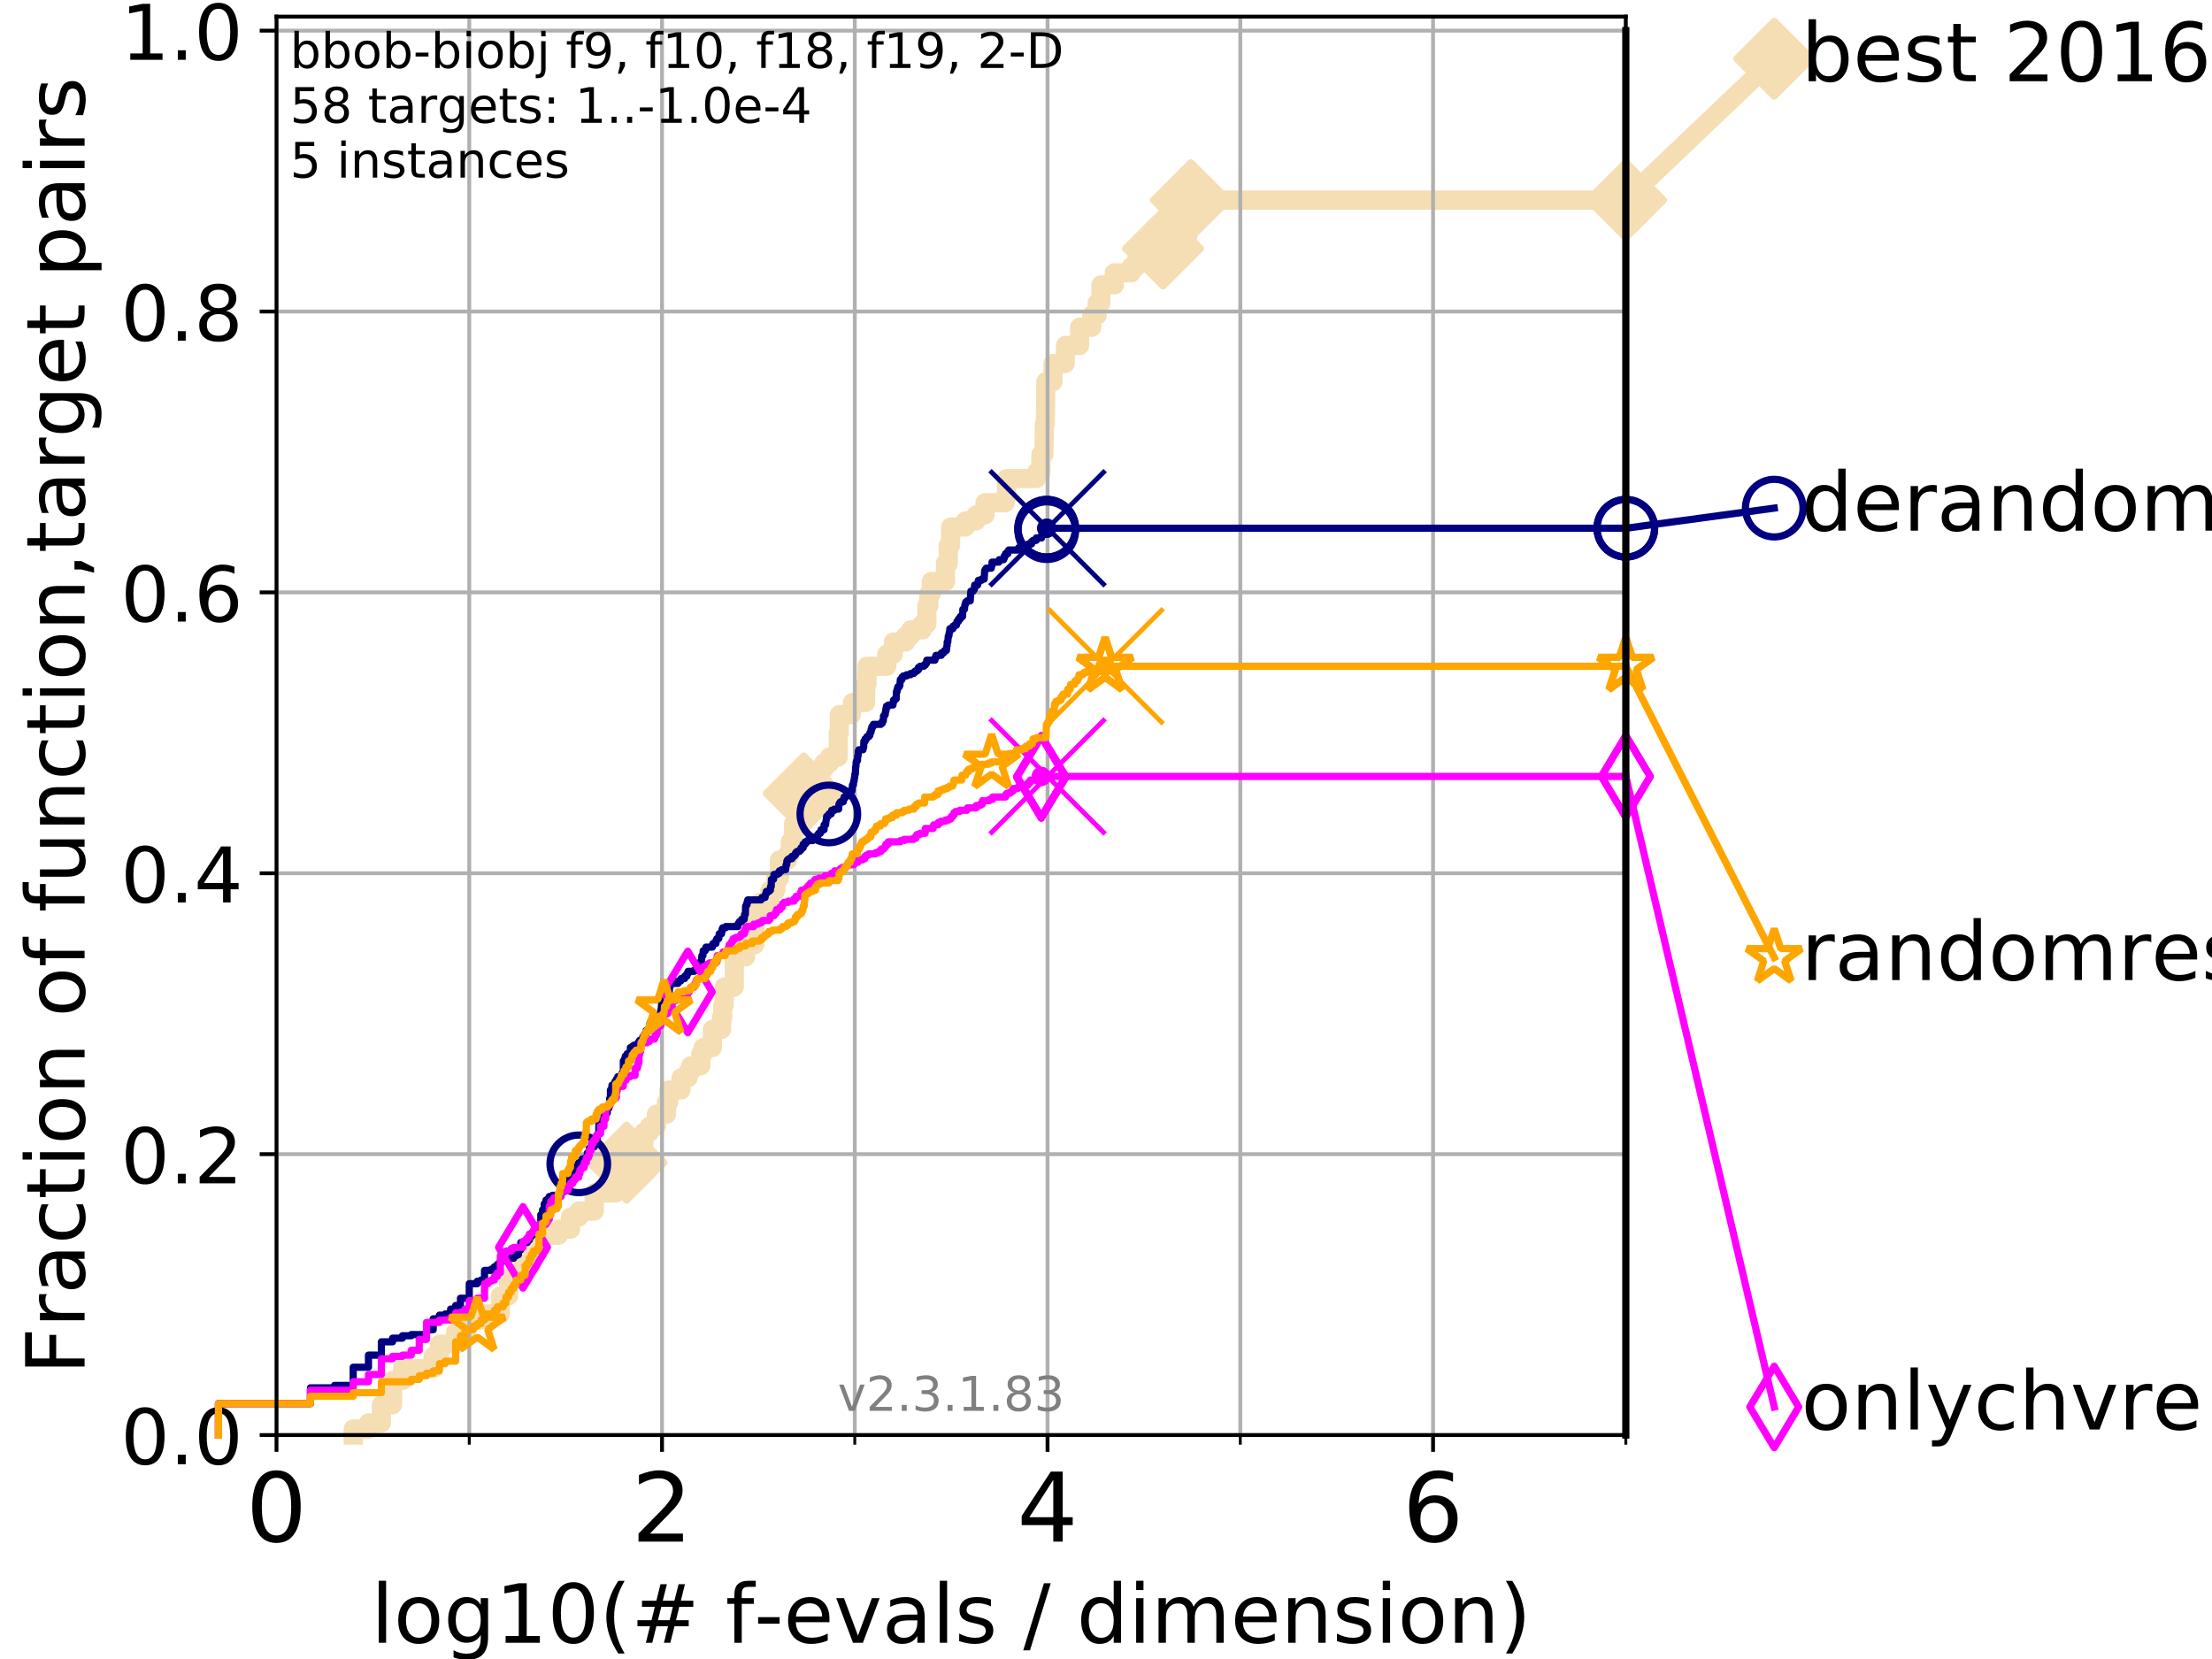 <?xml version="1.0" encoding="utf-8" standalone="no"?>
<!DOCTYPE svg PUBLIC "-//W3C//DTD SVG 1.1//EN"
  "http://www.w3.org/Graphics/SVG/1.1/DTD/svg11.dtd">
<!-- Created with matplotlib (https://matplotlib.org/) -->
<svg height="345.6pt" version="1.1" viewBox="0 0 460.8 345.6" width="460.8pt" xmlns="http://www.w3.org/2000/svg" xmlns:xlink="http://www.w3.org/1999/xlink">
 <defs>
  <style type="text/css">
*{stroke-linecap:butt;stroke-linejoin:round;}
  </style>
 </defs>
 <g id="figure_1">
  <g id="patch_1">
   <path d="M 0 345.6 
L 460.8 345.6 
L 460.8 0 
L 0 0 
z
" style="fill:#ffffff;"/>
  </g>
  <g id="axes_1">
   <g id="patch_2">
    <path d="M 57.6 298.944 
L 338.688 298.944 
L 338.688 3.456 
L 57.6 3.456 
z
" style="fill:#ffffff;"/>
   </g>
   <g id="line2d_1">
    <path d="M 73.579 298.944 
L 73.579 297.683 
L 76.759 297.683 
L 76.759 296.422 
L 79.447 296.422 
L 79.447 292.639 
L 81.776 292.639 
L 81.776 287.595 
L 83.83 287.595 
L 83.83 285.073 
L 90.243 285.073 
L 90.243 282.55 
L 91.535 282.55 
L 91.535 280.028 
L 94.921 280.028 
L 94.921 277.506 
L 96.861 277.506 
L 96.861 274.984 
L 100.193 274.984 
L 100.193 273.723 
L 104.235 273.723 
L 104.235 269.94 
L 105.952 269.94 
L 105.952 266.157 
L 108.949 266.157 
L 108.949 263.635 
L 110.694 263.635 
L 110.694 261.113 
L 111.897 261.113 
L 111.897 258.591 
L 113.023 258.591 
L 113.023 257.33 
L 116.323 257.33 
L 116.323 256.068 
L 118.839 256.068 
L 118.839 253.546 
L 120.572 253.546 
L 120.572 252.285 
L 123.791 252.285 
L 123.791 248.502 
L 128.26 248.502 
L 128.26 245.98 
L 130.532 245.98 
L 130.532 242.197 
L 131.938 242.197 
L 131.938 238.414 
L 134.128 238.414 
L 134.128 235.892 
L 135.281 235.892 
L 135.281 234.631 
L 136.739 234.631 
L 136.739 232.109 
L 138.845 232.109 
L 138.845 229.587 
L 139.334 229.587 
L 139.334 227.064 
L 141.872 227.064 
L 141.872 224.542 
L 143.337 224.542 
L 143.337 223.281 
L 143.903 223.281 
L 143.903 222.02 
L 145.998 222.02 
L 145.998 219.498 
L 146.485 219.498 
L 146.485 218.237 
L 148.402 218.237 
L 148.402 214.454 
L 150.301 214.454 
L 150.301 211.932 
L 150.557 211.932 
L 150.557 209.41 
L 150.85 209.41 
L 150.85 205.627 
L 152.959 205.627 
L 152.959 199.321 
L 155.329 199.321 
L 155.329 196.799 
L 157.215 196.799 
L 157.243 191.755 
L 157.444 191.755 
L 157.444 189.233 
L 158.385 189.233 
L 158.385 187.972 
L 160.394 187.972 
L 160.394 185.45 
L 161.601 185.45 
L 161.601 182.928 
L 162.368 182.928 
L 162.368 179.145 
L 164.102 179.145 
L 164.102 177.884 
L 164.638 177.884 
L 164.638 175.362 
L 165.321 175.362 
L 165.321 171.578 
L 165.679 171.578 
L 165.679 169.056 
L 167.417 169.056 
L 167.417 165.273 
L 167.892 165.273 
L 167.892 162.751 
L 170.5 162.751 
L 170.5 160.229 
L 171.62 160.229 
L 171.62 158.968 
L 172.803 158.968 
L 172.803 157.707 
L 174.595 157.707 
L 174.637 152.663 
L 174.848 152.663 
L 174.848 148.88 
L 177.345 148.88 
L 177.345 147.619 
L 177.589 147.619 
L 177.589 146.358 
L 180.321 146.358 
L 180.321 142.574 
L 180.609 142.574 
L 180.609 138.791 
L 184.737 138.791 
L 184.737 136.269 
L 186.093 136.269 
L 186.093 133.747 
L 188.648 133.747 
L 188.648 132.486 
L 189.713 132.486 
L 189.713 131.225 
L 192.131 131.225 
L 192.131 129.964 
L 193.081 129.964 
L 193.081 126.181 
L 193.507 126.181 
L 193.507 123.659 
L 194.011 123.659 
L 194.011 121.137 
L 196.962 121.137 
L 196.962 117.354 
L 197.542 117.354 
L 197.542 113.57 
L 198.032 113.57 
L 198.032 109.787 
L 201.093 109.787 
L 201.093 108.526 
L 203.32 108.526 
L 203.32 107.265 
L 205.195 107.265 
L 205.195 104.743 
L 209.386 104.743 
L 209.386 103.482 
L 209.697 103.482 
L 209.697 99.699 
L 215.889 99.699 
L 215.889 98.438 
L 216.838 98.438 
L 216.838 94.655 
L 217.466 94.655 
L 217.572 88.35 
L 217.761 88.35 
L 217.871 79.522 
L 219.358 79.522 
L 219.358 75.739 
L 221.892 75.739 
L 221.966 71.956 
L 224.912 71.956 
L 224.912 68.173 
L 227.441 68.173 
L 227.441 65.651 
L 228.562 65.651 
L 228.562 63.129 
L 229.334 63.129 
L 229.334 59.346 
L 232.15 59.346 
L 232.15 56.823 
L 235.669 56.823 
L 235.669 55.562 
L 236.688 55.562 
L 236.688 54.301 
L 241.24 54.301 
L 241.24 51.779 
L 242.277 51.779 
L 242.277 49.257 
L 247.409 49.257 
L 247.409 45.474 
L 248.08 45.474 
L 248.08 41.691 
L 338.688 41.691 
L 338.688 41.691 
" style="fill:none;stroke:#f5deb3;stroke-linecap:square;stroke-width:4;"/>
   </g>
   <g id="line2d_2">
    <defs>
     <path d="M 0 7.778 
L 7.778 0 
L 0 -7.778 
L -7.778 0 
z
" id="m787c117c6c" style="stroke:#f5deb3;stroke-linejoin:miter;stroke-width:1.5;"/>
    </defs>
    <g>
     <use style="fill:#f5deb3;stroke:#f5deb3;stroke-linejoin:miter;stroke-width:1.5;" x="130.532" xlink:href="#m787c117c6c" y="242.197"/>
     <use style="fill:#f5deb3;stroke:#f5deb3;stroke-linejoin:miter;stroke-width:1.5;" x="167.417" xlink:href="#m787c117c6c" y="165.273"/>
     <use style="fill:#f5deb3;stroke:#f5deb3;stroke-linejoin:miter;stroke-width:1.5;" x="242.277" xlink:href="#m787c117c6c" y="51.779"/>
     <use style="fill:#f5deb3;stroke:#f5deb3;stroke-linejoin:miter;stroke-width:1.5;" x="248.08" xlink:href="#m787c117c6c" y="41.691"/>
     <use style="fill:#f5deb3;stroke:#f5deb3;stroke-linejoin:miter;stroke-width:1.5;" x="338.688" xlink:href="#m787c117c6c" y="41.691"/>
    </g>
   </g>
   <g id="line2d_3">
    <path style="fill:none;stroke:#f5deb3;stroke-linecap:square;stroke-width:4;"/>
    <g/>
   </g>
   <g id="line2d_4">
    <path d="M 338.688 41.691 
L 369.608 12.233 
" style="fill:none;stroke:#f5deb3;stroke-linecap:square;stroke-width:4;"/>
    <g>
     <use style="fill:#f5deb3;stroke:#f5deb3;stroke-linejoin:miter;stroke-width:1.5;" x="338.688" xlink:href="#m787c117c6c" y="41.691"/>
     <use style="fill:#f5deb3;stroke:#f5deb3;stroke-linejoin:miter;stroke-width:1.5;" x="369.608" xlink:href="#m787c117c6c" y="12.233"/>
    </g>
   </g>
   <g id="matplotlib.axis_1">
    <g id="xtick_1">
     <g id="line2d_5">
      <path clip-path="url(#pc1cbdabfbd)" d="M 57.6 298.944 
L 57.6 3.456 
" style="fill:none;stroke:#b0b0b0;stroke-linecap:square;stroke-width:0.8;"/>
     </g>
     <g id="line2d_6">
      <defs>
       <path d="M 0 0 
L 0 3.5 
" id="m5bce801e9f" style="stroke:#000000;stroke-width:0.8;"/>
      </defs>
      <g>
       <use style="stroke:#000000;stroke-width:0.8;" x="57.6" xlink:href="#m5bce801e9f" y="298.944"/>
      </g>
     </g>
     <g id="text_1">
      <!-- 0 -->
      <defs>
       <path d="M 31.781 66.406 
Q 24.172 66.406 20.328 58.906 
Q 16.5 51.422 16.5 36.375 
Q 16.5 21.391 20.328 13.891 
Q 24.172 6.391 31.781 6.391 
Q 39.453 6.391 43.281 13.891 
Q 47.125 21.391 47.125 36.375 
Q 47.125 51.422 43.281 58.906 
Q 39.453 66.406 31.781 66.406 
z
M 31.781 74.219 
Q 44.047 74.219 50.516 64.516 
Q 56.984 54.828 56.984 36.375 
Q 56.984 17.969 50.516 8.266 
Q 44.047 -1.422 31.781 -1.422 
Q 19.531 -1.422 13.062 8.266 
Q 6.594 17.969 6.594 36.375 
Q 6.594 54.828 13.062 64.516 
Q 19.531 74.219 31.781 74.219 
z
" id="DejaVuSans-48"/>
      </defs>
      <g transform="translate(51.237 321.141)scale(0.2 -0.2)">
       <use xlink:href="#DejaVuSans-48"/>
      </g>
     </g>
    </g>
    <g id="xtick_2">
     <g id="line2d_7">
      <path clip-path="url(#pc1cbdabfbd)" d="M 137.911 298.944 
L 137.911 3.456 
" style="fill:none;stroke:#b0b0b0;stroke-linecap:square;stroke-width:0.8;"/>
     </g>
     <g id="line2d_8">
      <g>
       <use style="stroke:#000000;stroke-width:0.8;" x="137.911" xlink:href="#m5bce801e9f" y="298.944"/>
      </g>
     </g>
     <g id="text_2">
      <!-- 2 -->
      <defs>
       <path d="M 19.188 8.297 
L 53.609 8.297 
L 53.609 0 
L 7.328 0 
L 7.328 8.297 
Q 12.938 14.109 22.625 23.891 
Q 32.328 33.688 34.812 36.531 
Q 39.547 41.844 41.422 45.531 
Q 43.312 49.219 43.312 52.781 
Q 43.312 58.594 39.234 62.25 
Q 35.156 65.922 28.609 65.922 
Q 23.969 65.922 18.812 64.312 
Q 13.672 62.703 7.812 59.422 
L 7.812 69.391 
Q 13.766 71.781 18.938 73 
Q 24.125 74.219 28.422 74.219 
Q 39.75 74.219 46.484 68.547 
Q 53.219 62.891 53.219 53.422 
Q 53.219 48.922 51.531 44.891 
Q 49.859 40.875 45.406 35.406 
Q 44.188 33.984 37.641 27.219 
Q 31.109 20.453 19.188 8.297 
z
" id="DejaVuSans-50"/>
      </defs>
      <g transform="translate(131.548 321.141)scale(0.2 -0.2)">
       <use xlink:href="#DejaVuSans-50"/>
      </g>
     </g>
    </g>
    <g id="xtick_3">
     <g id="line2d_9">
      <path clip-path="url(#pc1cbdabfbd)" d="M 218.222 298.944 
L 218.222 3.456 
" style="fill:none;stroke:#b0b0b0;stroke-linecap:square;stroke-width:0.8;"/>
     </g>
     <g id="line2d_10">
      <g>
       <use style="stroke:#000000;stroke-width:0.8;" x="218.222" xlink:href="#m5bce801e9f" y="298.944"/>
      </g>
     </g>
     <g id="text_3">
      <!-- 4 -->
      <defs>
       <path d="M 37.797 64.312 
L 12.891 25.391 
L 37.797 25.391 
z
M 35.203 72.906 
L 47.609 72.906 
L 47.609 25.391 
L 58.016 25.391 
L 58.016 17.188 
L 47.609 17.188 
L 47.609 0 
L 37.797 0 
L 37.797 17.188 
L 4.891 17.188 
L 4.891 26.703 
z
" id="DejaVuSans-52"/>
      </defs>
      <g transform="translate(211.859 321.141)scale(0.2 -0.2)">
       <use xlink:href="#DejaVuSans-52"/>
      </g>
     </g>
    </g>
    <g id="xtick_4">
     <g id="line2d_11">
      <path clip-path="url(#pc1cbdabfbd)" d="M 298.533 298.944 
L 298.533 3.456 
" style="fill:none;stroke:#b0b0b0;stroke-linecap:square;stroke-width:0.8;"/>
     </g>
     <g id="line2d_12">
      <g>
       <use style="stroke:#000000;stroke-width:0.8;" x="298.533" xlink:href="#m5bce801e9f" y="298.944"/>
      </g>
     </g>
     <g id="text_4">
      <!-- 6 -->
      <defs>
       <path d="M 33.016 40.375 
Q 26.375 40.375 22.484 35.828 
Q 18.609 31.297 18.609 23.391 
Q 18.609 15.531 22.484 10.953 
Q 26.375 6.391 33.016 6.391 
Q 39.656 6.391 43.531 10.953 
Q 47.406 15.531 47.406 23.391 
Q 47.406 31.297 43.531 35.828 
Q 39.656 40.375 33.016 40.375 
z
M 52.594 71.297 
L 52.594 62.312 
Q 48.875 64.062 45.094 64.984 
Q 41.312 65.922 37.594 65.922 
Q 27.828 65.922 22.672 59.328 
Q 17.531 52.734 16.797 39.406 
Q 19.672 43.656 24.016 45.922 
Q 28.375 48.188 33.594 48.188 
Q 44.578 48.188 50.953 41.516 
Q 57.328 34.859 57.328 23.391 
Q 57.328 12.156 50.688 5.359 
Q 44.047 -1.422 33.016 -1.422 
Q 20.359 -1.422 13.672 8.266 
Q 6.984 17.969 6.984 36.375 
Q 6.984 53.656 15.188 63.938 
Q 23.391 74.219 37.203 74.219 
Q 40.922 74.219 44.703 73.484 
Q 48.484 72.75 52.594 71.297 
z
" id="DejaVuSans-54"/>
      </defs>
      <g transform="translate(292.17 321.141)scale(0.2 -0.2)">
       <use xlink:href="#DejaVuSans-54"/>
      </g>
     </g>
    </g>
    <g id="xtick_5">
     <g id="line2d_13">
      <path clip-path="url(#pc1cbdabfbd)" d="M 97.755 298.944 
L 97.755 3.456 
" style="fill:none;stroke:#b0b0b0;stroke-linecap:square;stroke-width:0.8;"/>
     </g>
     <g id="line2d_14">
      <defs>
       <path d="M 0 0 
L 0 2 
" id="m44b4587050" style="stroke:#000000;stroke-width:0.6;"/>
      </defs>
      <g>
       <use style="stroke:#000000;stroke-width:0.6;" x="97.755" xlink:href="#m44b4587050" y="298.944"/>
      </g>
     </g>
    </g>
    <g id="xtick_6">
     <g id="line2d_15">
      <path clip-path="url(#pc1cbdabfbd)" d="M 178.066 298.944 
L 178.066 3.456 
" style="fill:none;stroke:#b0b0b0;stroke-linecap:square;stroke-width:0.8;"/>
     </g>
     <g id="line2d_16">
      <g>
       <use style="stroke:#000000;stroke-width:0.6;" x="178.066" xlink:href="#m44b4587050" y="298.944"/>
      </g>
     </g>
    </g>
    <g id="xtick_7">
     <g id="line2d_17">
      <path clip-path="url(#pc1cbdabfbd)" d="M 258.377 298.944 
L 258.377 3.456 
" style="fill:none;stroke:#b0b0b0;stroke-linecap:square;stroke-width:0.8;"/>
     </g>
     <g id="line2d_18">
      <g>
       <use style="stroke:#000000;stroke-width:0.6;" x="258.377" xlink:href="#m44b4587050" y="298.944"/>
      </g>
     </g>
    </g>
    <g id="xtick_8">
     <g id="line2d_19">
      <path clip-path="url(#pc1cbdabfbd)" d="M 338.688 298.944 
L 338.688 3.456 
" style="fill:none;stroke:#b0b0b0;stroke-linecap:square;stroke-width:0.8;"/>
     </g>
     <g id="line2d_20">
      <g>
       <use style="stroke:#000000;stroke-width:0.6;" x="338.688" xlink:href="#m44b4587050" y="298.944"/>
      </g>
     </g>
    </g>
    <g id="text_5">
     <!-- log10(# f-evals / dimension) -->
     <defs>
      <path d="M 9.422 75.984 
L 18.406 75.984 
L 18.406 0 
L 9.422 0 
z
" id="DejaVuSans-108"/>
      <path d="M 30.609 48.391 
Q 23.391 48.391 19.188 42.75 
Q 14.984 37.109 14.984 27.297 
Q 14.984 17.484 19.156 11.844 
Q 23.344 6.203 30.609 6.203 
Q 37.797 6.203 41.984 11.859 
Q 46.188 17.531 46.188 27.297 
Q 46.188 37.016 41.984 42.703 
Q 37.797 48.391 30.609 48.391 
z
M 30.609 56 
Q 42.328 56 49.016 48.375 
Q 55.719 40.766 55.719 27.297 
Q 55.719 13.875 49.016 6.219 
Q 42.328 -1.422 30.609 -1.422 
Q 18.844 -1.422 12.172 6.219 
Q 5.516 13.875 5.516 27.297 
Q 5.516 40.766 12.172 48.375 
Q 18.844 56 30.609 56 
z
" id="DejaVuSans-111"/>
      <path d="M 45.406 27.984 
Q 45.406 37.75 41.375 43.109 
Q 37.359 48.484 30.078 48.484 
Q 22.859 48.484 18.828 43.109 
Q 14.797 37.75 14.797 27.984 
Q 14.797 18.266 18.828 12.891 
Q 22.859 7.516 30.078 7.516 
Q 37.359 7.516 41.375 12.891 
Q 45.406 18.266 45.406 27.984 
z
M 54.391 6.781 
Q 54.391 -7.172 48.188 -13.984 
Q 42 -20.797 29.203 -20.797 
Q 24.469 -20.797 20.266 -20.094 
Q 16.062 -19.391 12.109 -17.922 
L 12.109 -9.188 
Q 16.062 -11.328 19.922 -12.344 
Q 23.781 -13.375 27.781 -13.375 
Q 36.625 -13.375 41.016 -8.766 
Q 45.406 -4.156 45.406 5.172 
L 45.406 9.625 
Q 42.625 4.781 38.281 2.391 
Q 33.938 0 27.875 0 
Q 17.828 0 11.672 7.656 
Q 5.516 15.328 5.516 27.984 
Q 5.516 40.672 11.672 48.328 
Q 17.828 56 27.875 56 
Q 33.938 56 38.281 53.609 
Q 42.625 51.219 45.406 46.391 
L 45.406 54.688 
L 54.391 54.688 
z
" id="DejaVuSans-103"/>
      <path d="M 12.406 8.297 
L 28.516 8.297 
L 28.516 63.922 
L 10.984 60.406 
L 10.984 69.391 
L 28.422 72.906 
L 38.281 72.906 
L 38.281 8.297 
L 54.391 8.297 
L 54.391 0 
L 12.406 0 
z
" id="DejaVuSans-49"/>
      <path d="M 31 75.875 
Q 24.469 64.656 21.281 53.656 
Q 18.109 42.672 18.109 31.391 
Q 18.109 20.125 21.312 9.062 
Q 24.516 -2 31 -13.188 
L 23.188 -13.188 
Q 15.875 -1.703 12.234 9.375 
Q 8.594 20.453 8.594 31.391 
Q 8.594 42.281 12.203 53.312 
Q 15.828 64.359 23.188 75.875 
z
" id="DejaVuSans-40"/>
      <path d="M 51.125 44 
L 36.922 44 
L 32.812 27.688 
L 47.125 27.688 
z
M 43.797 71.781 
L 38.719 51.516 
L 52.984 51.516 
L 58.109 71.781 
L 65.922 71.781 
L 60.891 51.516 
L 76.125 51.516 
L 76.125 44 
L 58.984 44 
L 54.984 27.688 
L 70.516 27.688 
L 70.516 20.219 
L 53.078 20.219 
L 48 0 
L 40.188 0 
L 45.219 20.219 
L 30.906 20.219 
L 25.875 0 
L 18.016 0 
L 23.094 20.219 
L 7.719 20.219 
L 7.719 27.688 
L 24.906 27.688 
L 29 44 
L 13.281 44 
L 13.281 51.516 
L 30.906 51.516 
L 35.891 71.781 
z
" id="DejaVuSans-35"/>
      <path id="DejaVuSans-32"/>
      <path d="M 37.109 75.984 
L 37.109 68.5 
L 28.516 68.5 
Q 23.688 68.5 21.797 66.547 
Q 19.922 64.594 19.922 59.516 
L 19.922 54.688 
L 34.719 54.688 
L 34.719 47.703 
L 19.922 47.703 
L 19.922 0 
L 10.891 0 
L 10.891 47.703 
L 2.297 47.703 
L 2.297 54.688 
L 10.891 54.688 
L 10.891 58.5 
Q 10.891 67.625 15.141 71.797 
Q 19.391 75.984 28.609 75.984 
z
" id="DejaVuSans-102"/>
      <path d="M 4.891 31.391 
L 31.203 31.391 
L 31.203 23.391 
L 4.891 23.391 
z
" id="DejaVuSans-45"/>
      <path d="M 56.203 29.594 
L 56.203 25.203 
L 14.891 25.203 
Q 15.484 15.922 20.484 11.062 
Q 25.484 6.203 34.422 6.203 
Q 39.594 6.203 44.453 7.469 
Q 49.312 8.734 54.109 11.281 
L 54.109 2.781 
Q 49.266 0.734 44.188 -0.344 
Q 39.109 -1.422 33.891 -1.422 
Q 20.797 -1.422 13.156 6.188 
Q 5.516 13.812 5.516 26.812 
Q 5.516 40.234 12.766 48.109 
Q 20.016 56 32.328 56 
Q 43.359 56 49.781 48.891 
Q 56.203 41.797 56.203 29.594 
z
M 47.219 32.234 
Q 47.125 39.594 43.094 43.984 
Q 39.062 48.391 32.422 48.391 
Q 24.906 48.391 20.391 44.141 
Q 15.875 39.891 15.188 32.172 
z
" id="DejaVuSans-101"/>
      <path d="M 2.984 54.688 
L 12.5 54.688 
L 29.594 8.797 
L 46.688 54.688 
L 56.203 54.688 
L 35.688 0 
L 23.484 0 
z
" id="DejaVuSans-118"/>
      <path d="M 34.281 27.484 
Q 23.391 27.484 19.188 25 
Q 14.984 22.516 14.984 16.5 
Q 14.984 11.719 18.141 8.906 
Q 21.297 6.109 26.703 6.109 
Q 34.188 6.109 38.703 11.406 
Q 43.219 16.703 43.219 25.484 
L 43.219 27.484 
z
M 52.203 31.203 
L 52.203 0 
L 43.219 0 
L 43.219 8.297 
Q 40.141 3.328 35.547 0.953 
Q 30.953 -1.422 24.312 -1.422 
Q 15.922 -1.422 10.953 3.297 
Q 6 8.016 6 15.922 
Q 6 25.141 12.172 29.828 
Q 18.359 34.516 30.609 34.516 
L 43.219 34.516 
L 43.219 35.406 
Q 43.219 41.609 39.141 45 
Q 35.062 48.391 27.688 48.391 
Q 23 48.391 18.547 47.266 
Q 14.109 46.141 10.016 43.891 
L 10.016 52.203 
Q 14.938 54.109 19.578 55.047 
Q 24.219 56 28.609 56 
Q 40.484 56 46.344 49.844 
Q 52.203 43.703 52.203 31.203 
z
" id="DejaVuSans-97"/>
      <path d="M 44.281 53.078 
L 44.281 44.578 
Q 40.484 46.531 36.375 47.5 
Q 32.281 48.484 27.875 48.484 
Q 21.188 48.484 17.844 46.438 
Q 14.5 44.391 14.5 40.281 
Q 14.5 37.156 16.891 35.375 
Q 19.281 33.594 26.516 31.984 
L 29.594 31.297 
Q 39.156 29.25 43.188 25.516 
Q 47.219 21.781 47.219 15.094 
Q 47.219 7.469 41.188 3.016 
Q 35.156 -1.422 24.609 -1.422 
Q 20.219 -1.422 15.453 -0.562 
Q 10.688 0.297 5.422 2 
L 5.422 11.281 
Q 10.406 8.688 15.234 7.391 
Q 20.062 6.109 24.812 6.109 
Q 31.156 6.109 34.562 8.281 
Q 37.984 10.453 37.984 14.406 
Q 37.984 18.062 35.516 20.016 
Q 33.062 21.969 24.703 23.781 
L 21.578 24.516 
Q 13.234 26.266 9.516 29.906 
Q 5.812 33.547 5.812 39.891 
Q 5.812 47.609 11.281 51.797 
Q 16.75 56 26.812 56 
Q 31.781 56 36.172 55.266 
Q 40.578 54.547 44.281 53.078 
z
" id="DejaVuSans-115"/>
      <path d="M 25.391 72.906 
L 33.688 72.906 
L 8.297 -9.281 
L 0 -9.281 
z
" id="DejaVuSans-47"/>
      <path d="M 45.406 46.391 
L 45.406 75.984 
L 54.391 75.984 
L 54.391 0 
L 45.406 0 
L 45.406 8.203 
Q 42.578 3.328 38.25 0.953 
Q 33.938 -1.422 27.875 -1.422 
Q 17.969 -1.422 11.734 6.484 
Q 5.516 14.406 5.516 27.297 
Q 5.516 40.188 11.734 48.094 
Q 17.969 56 27.875 56 
Q 33.938 56 38.25 53.625 
Q 42.578 51.266 45.406 46.391 
z
M 14.797 27.297 
Q 14.797 17.391 18.875 11.75 
Q 22.953 6.109 30.078 6.109 
Q 37.203 6.109 41.297 11.75 
Q 45.406 17.391 45.406 27.297 
Q 45.406 37.203 41.297 42.844 
Q 37.203 48.484 30.078 48.484 
Q 22.953 48.484 18.875 42.844 
Q 14.797 37.203 14.797 27.297 
z
" id="DejaVuSans-100"/>
      <path d="M 9.422 54.688 
L 18.406 54.688 
L 18.406 0 
L 9.422 0 
z
M 9.422 75.984 
L 18.406 75.984 
L 18.406 64.594 
L 9.422 64.594 
z
" id="DejaVuSans-105"/>
      <path d="M 52 44.188 
Q 55.375 50.25 60.062 53.125 
Q 64.75 56 71.094 56 
Q 79.641 56 84.281 50.016 
Q 88.922 44.047 88.922 33.016 
L 88.922 0 
L 79.891 0 
L 79.891 32.719 
Q 79.891 40.578 77.094 44.375 
Q 74.312 48.188 68.609 48.188 
Q 61.625 48.188 57.562 43.547 
Q 53.516 38.922 53.516 30.906 
L 53.516 0 
L 44.484 0 
L 44.484 32.719 
Q 44.484 40.625 41.703 44.406 
Q 38.922 48.188 33.109 48.188 
Q 26.219 48.188 22.156 43.531 
Q 18.109 38.875 18.109 30.906 
L 18.109 0 
L 9.078 0 
L 9.078 54.688 
L 18.109 54.688 
L 18.109 46.188 
Q 21.188 51.219 25.484 53.609 
Q 29.781 56 35.688 56 
Q 41.656 56 45.828 52.969 
Q 50 49.953 52 44.188 
z
" id="DejaVuSans-109"/>
      <path d="M 54.891 33.016 
L 54.891 0 
L 45.906 0 
L 45.906 32.719 
Q 45.906 40.484 42.875 44.328 
Q 39.844 48.188 33.797 48.188 
Q 26.516 48.188 22.312 43.547 
Q 18.109 38.922 18.109 30.906 
L 18.109 0 
L 9.078 0 
L 9.078 54.688 
L 18.109 54.688 
L 18.109 46.188 
Q 21.344 51.125 25.703 53.562 
Q 30.078 56 35.797 56 
Q 45.219 56 50.047 50.172 
Q 54.891 44.344 54.891 33.016 
z
" id="DejaVuSans-110"/>
      <path d="M 8.016 75.875 
L 15.828 75.875 
Q 23.141 64.359 26.781 53.312 
Q 30.422 42.281 30.422 31.391 
Q 30.422 20.453 26.781 9.375 
Q 23.141 -1.703 15.828 -13.188 
L 8.016 -13.188 
Q 14.5 -2 17.703 9.062 
Q 20.906 20.125 20.906 31.391 
Q 20.906 42.672 17.703 53.656 
Q 14.5 64.656 8.016 75.875 
z
" id="DejaVuSans-41"/>
     </defs>
     <g transform="translate(77.303 342.218)scale(0.17 -0.17)">
      <use xlink:href="#DejaVuSans-108"/>
      <use x="27.783" xlink:href="#DejaVuSans-111"/>
      <use x="88.965" xlink:href="#DejaVuSans-103"/>
      <use x="152.441" xlink:href="#DejaVuSans-49"/>
      <use x="216.064" xlink:href="#DejaVuSans-48"/>
      <use x="279.688" xlink:href="#DejaVuSans-40"/>
      <use x="318.701" xlink:href="#DejaVuSans-35"/>
      <use x="402.49" xlink:href="#DejaVuSans-32"/>
      <use x="434.277" xlink:href="#DejaVuSans-102"/>
      <use x="469.404" xlink:href="#DejaVuSans-45"/>
      <use x="505.488" xlink:href="#DejaVuSans-101"/>
      <use x="567.012" xlink:href="#DejaVuSans-118"/>
      <use x="626.191" xlink:href="#DejaVuSans-97"/>
      <use x="687.471" xlink:href="#DejaVuSans-108"/>
      <use x="715.254" xlink:href="#DejaVuSans-115"/>
      <use x="767.354" xlink:href="#DejaVuSans-32"/>
      <use x="799.141" xlink:href="#DejaVuSans-47"/>
      <use x="832.832" xlink:href="#DejaVuSans-32"/>
      <use x="864.619" xlink:href="#DejaVuSans-100"/>
      <use x="928.096" xlink:href="#DejaVuSans-105"/>
      <use x="955.879" xlink:href="#DejaVuSans-109"/>
      <use x="1053.291" xlink:href="#DejaVuSans-101"/>
      <use x="1114.814" xlink:href="#DejaVuSans-110"/>
      <use x="1178.193" xlink:href="#DejaVuSans-115"/>
      <use x="1230.293" xlink:href="#DejaVuSans-105"/>
      <use x="1258.076" xlink:href="#DejaVuSans-111"/>
      <use x="1319.258" xlink:href="#DejaVuSans-110"/>
      <use x="1382.637" xlink:href="#DejaVuSans-41"/>
     </g>
    </g>
   </g>
   <g id="matplotlib.axis_2">
    <g id="ytick_1">
     <g id="line2d_21">
      <path clip-path="url(#pc1cbdabfbd)" d="M 57.6 298.944 
L 338.688 298.944 
" style="fill:none;stroke:#b0b0b0;stroke-linecap:square;stroke-width:0.8;"/>
     </g>
     <g id="line2d_22">
      <defs>
       <path d="M 0 0 
L -3.5 0 
" id="m621c3ab4c3" style="stroke:#000000;stroke-width:0.8;"/>
      </defs>
      <g>
       <use style="stroke:#000000;stroke-width:0.8;" x="57.6" xlink:href="#m621c3ab4c3" y="298.944"/>
      </g>
     </g>
     <g id="text_6">
      <!-- 0.0 -->
      <defs>
       <path d="M 10.688 12.406 
L 21 12.406 
L 21 0 
L 10.688 0 
z
" id="DejaVuSans-46"/>
      </defs>
      <g transform="translate(25.155 305.023)scale(0.16 -0.16)">
       <use xlink:href="#DejaVuSans-48"/>
       <use x="63.623" xlink:href="#DejaVuSans-46"/>
       <use x="95.41" xlink:href="#DejaVuSans-48"/>
      </g>
     </g>
    </g>
    <g id="ytick_2">
     <g id="line2d_23">
      <path clip-path="url(#pc1cbdabfbd)" d="M 57.6 240.432 
L 338.688 240.432 
" style="fill:none;stroke:#b0b0b0;stroke-linecap:square;stroke-width:0.8;"/>
     </g>
     <g id="line2d_24">
      <g>
       <use style="stroke:#000000;stroke-width:0.8;" x="57.6" xlink:href="#m621c3ab4c3" y="240.432"/>
      </g>
     </g>
     <g id="text_7">
      <!-- 0.2 -->
      <g transform="translate(25.155 246.51)scale(0.16 -0.16)">
       <use xlink:href="#DejaVuSans-48"/>
       <use x="63.623" xlink:href="#DejaVuSans-46"/>
       <use x="95.41" xlink:href="#DejaVuSans-50"/>
      </g>
     </g>
    </g>
    <g id="ytick_3">
     <g id="line2d_25">
      <path clip-path="url(#pc1cbdabfbd)" d="M 57.6 181.919 
L 338.688 181.919 
" style="fill:none;stroke:#b0b0b0;stroke-linecap:square;stroke-width:0.8;"/>
     </g>
     <g id="line2d_26">
      <g>
       <use style="stroke:#000000;stroke-width:0.8;" x="57.6" xlink:href="#m621c3ab4c3" y="181.919"/>
      </g>
     </g>
     <g id="text_8">
      <!-- 0.4 -->
      <g transform="translate(25.155 187.998)scale(0.16 -0.16)">
       <use xlink:href="#DejaVuSans-48"/>
       <use x="63.623" xlink:href="#DejaVuSans-46"/>
       <use x="95.41" xlink:href="#DejaVuSans-52"/>
      </g>
     </g>
    </g>
    <g id="ytick_4">
     <g id="line2d_27">
      <path clip-path="url(#pc1cbdabfbd)" d="M 57.6 123.407 
L 338.688 123.407 
" style="fill:none;stroke:#b0b0b0;stroke-linecap:square;stroke-width:0.8;"/>
     </g>
     <g id="line2d_28">
      <g>
       <use style="stroke:#000000;stroke-width:0.8;" x="57.6" xlink:href="#m621c3ab4c3" y="123.407"/>
      </g>
     </g>
     <g id="text_9">
      <!-- 0.6 -->
      <g transform="translate(25.155 129.485)scale(0.16 -0.16)">
       <use xlink:href="#DejaVuSans-48"/>
       <use x="63.623" xlink:href="#DejaVuSans-46"/>
       <use x="95.41" xlink:href="#DejaVuSans-54"/>
      </g>
     </g>
    </g>
    <g id="ytick_5">
     <g id="line2d_29">
      <path clip-path="url(#pc1cbdabfbd)" d="M 57.6 64.894 
L 338.688 64.894 
" style="fill:none;stroke:#b0b0b0;stroke-linecap:square;stroke-width:0.8;"/>
     </g>
     <g id="line2d_30">
      <g>
       <use style="stroke:#000000;stroke-width:0.8;" x="57.6" xlink:href="#m621c3ab4c3" y="64.894"/>
      </g>
     </g>
     <g id="text_10">
      <!-- 0.8 -->
      <defs>
       <path d="M 31.781 34.625 
Q 24.75 34.625 20.719 30.859 
Q 16.703 27.094 16.703 20.516 
Q 16.703 13.922 20.719 10.156 
Q 24.75 6.391 31.781 6.391 
Q 38.812 6.391 42.859 10.172 
Q 46.922 13.969 46.922 20.516 
Q 46.922 27.094 42.891 30.859 
Q 38.875 34.625 31.781 34.625 
z
M 21.922 38.812 
Q 15.578 40.375 12.031 44.719 
Q 8.5 49.078 8.5 55.328 
Q 8.5 64.062 14.719 69.141 
Q 20.953 74.219 31.781 74.219 
Q 42.672 74.219 48.875 69.141 
Q 55.078 64.062 55.078 55.328 
Q 55.078 49.078 51.531 44.719 
Q 48 40.375 41.703 38.812 
Q 48.828 37.156 52.797 32.312 
Q 56.781 27.484 56.781 20.516 
Q 56.781 9.906 50.312 4.234 
Q 43.844 -1.422 31.781 -1.422 
Q 19.734 -1.422 13.25 4.234 
Q 6.781 9.906 6.781 20.516 
Q 6.781 27.484 10.781 32.312 
Q 14.797 37.156 21.922 38.812 
z
M 18.312 54.391 
Q 18.312 48.734 21.844 45.562 
Q 25.391 42.391 31.781 42.391 
Q 38.141 42.391 41.719 45.562 
Q 45.312 48.734 45.312 54.391 
Q 45.312 60.062 41.719 63.234 
Q 38.141 66.406 31.781 66.406 
Q 25.391 66.406 21.844 63.234 
Q 18.312 60.062 18.312 54.391 
z
" id="DejaVuSans-56"/>
      </defs>
      <g transform="translate(25.155 70.973)scale(0.16 -0.16)">
       <use xlink:href="#DejaVuSans-48"/>
       <use x="63.623" xlink:href="#DejaVuSans-46"/>
       <use x="95.41" xlink:href="#DejaVuSans-56"/>
      </g>
     </g>
    </g>
    <g id="ytick_6">
     <g id="line2d_31">
      <path clip-path="url(#pc1cbdabfbd)" d="M 57.6 6.382 
L 338.688 6.382 
" style="fill:none;stroke:#b0b0b0;stroke-linecap:square;stroke-width:0.8;"/>
     </g>
     <g id="line2d_32">
      <g>
       <use style="stroke:#000000;stroke-width:0.8;" x="57.6" xlink:href="#m621c3ab4c3" y="6.382"/>
      </g>
     </g>
     <g id="text_11">
      <!-- 1.0 -->
      <g transform="translate(25.155 12.46)scale(0.16 -0.16)">
       <use xlink:href="#DejaVuSans-49"/>
       <use x="63.623" xlink:href="#DejaVuSans-46"/>
       <use x="95.41" xlink:href="#DejaVuSans-48"/>
      </g>
     </g>
    </g>
    <g id="text_12">
     <!-- Fraction of function,target pairs -->
     <defs>
      <path d="M 9.812 72.906 
L 51.703 72.906 
L 51.703 64.594 
L 19.672 64.594 
L 19.672 43.109 
L 48.578 43.109 
L 48.578 34.812 
L 19.672 34.812 
L 19.672 0 
L 9.812 0 
z
" id="DejaVuSans-70"/>
      <path d="M 41.109 46.297 
Q 39.594 47.172 37.812 47.578 
Q 36.031 48 33.891 48 
Q 26.266 48 22.188 43.047 
Q 18.109 38.094 18.109 28.812 
L 18.109 0 
L 9.078 0 
L 9.078 54.688 
L 18.109 54.688 
L 18.109 46.188 
Q 20.953 51.172 25.484 53.578 
Q 30.031 56 36.531 56 
Q 37.453 56 38.578 55.875 
Q 39.703 55.766 41.062 55.516 
z
" id="DejaVuSans-114"/>
      <path d="M 48.781 52.594 
L 48.781 44.188 
Q 44.969 46.297 41.141 47.344 
Q 37.312 48.391 33.406 48.391 
Q 24.656 48.391 19.812 42.844 
Q 14.984 37.312 14.984 27.297 
Q 14.984 17.281 19.812 11.734 
Q 24.656 6.203 33.406 6.203 
Q 37.312 6.203 41.141 7.25 
Q 44.969 8.297 48.781 10.406 
L 48.781 2.094 
Q 45.016 0.344 40.984 -0.531 
Q 36.969 -1.422 32.422 -1.422 
Q 20.062 -1.422 12.781 6.344 
Q 5.516 14.109 5.516 27.297 
Q 5.516 40.672 12.859 48.328 
Q 20.219 56 33.016 56 
Q 37.156 56 41.109 55.141 
Q 45.062 54.297 48.781 52.594 
z
" id="DejaVuSans-99"/>
      <path d="M 18.312 70.219 
L 18.312 54.688 
L 36.812 54.688 
L 36.812 47.703 
L 18.312 47.703 
L 18.312 18.016 
Q 18.312 11.328 20.141 9.422 
Q 21.969 7.516 27.594 7.516 
L 36.812 7.516 
L 36.812 0 
L 27.594 0 
Q 17.188 0 13.234 3.875 
Q 9.281 7.766 9.281 18.016 
L 9.281 47.703 
L 2.688 47.703 
L 2.688 54.688 
L 9.281 54.688 
L 9.281 70.219 
z
" id="DejaVuSans-116"/>
      <path d="M 8.5 21.578 
L 8.5 54.688 
L 17.484 54.688 
L 17.484 21.922 
Q 17.484 14.156 20.5 10.266 
Q 23.531 6.391 29.594 6.391 
Q 36.859 6.391 41.078 11.031 
Q 45.312 15.672 45.312 23.688 
L 45.312 54.688 
L 54.297 54.688 
L 54.297 0 
L 45.312 0 
L 45.312 8.406 
Q 42.047 3.422 37.719 1 
Q 33.406 -1.422 27.688 -1.422 
Q 18.266 -1.422 13.375 4.438 
Q 8.5 10.297 8.5 21.578 
z
M 31.109 56 
z
" id="DejaVuSans-117"/>
      <path d="M 11.719 12.406 
L 22.016 12.406 
L 22.016 4 
L 14.016 -11.625 
L 7.719 -11.625 
L 11.719 4 
z
" id="DejaVuSans-44"/>
      <path d="M 18.109 8.203 
L 18.109 -20.797 
L 9.078 -20.797 
L 9.078 54.688 
L 18.109 54.688 
L 18.109 46.391 
Q 20.953 51.266 25.266 53.625 
Q 29.594 56 35.594 56 
Q 45.562 56 51.781 48.094 
Q 58.016 40.188 58.016 27.297 
Q 58.016 14.406 51.781 6.484 
Q 45.562 -1.422 35.594 -1.422 
Q 29.594 -1.422 25.266 0.953 
Q 20.953 3.328 18.109 8.203 
z
M 48.688 27.297 
Q 48.688 37.203 44.609 42.844 
Q 40.531 48.484 33.406 48.484 
Q 26.266 48.484 22.188 42.844 
Q 18.109 37.203 18.109 27.297 
Q 18.109 17.391 22.188 11.75 
Q 26.266 6.109 33.406 6.109 
Q 40.531 6.109 44.609 11.75 
Q 48.688 17.391 48.688 27.297 
z
" id="DejaVuSans-112"/>
     </defs>
     <g transform="translate(17.62 286.339)rotate(-90)scale(0.17 -0.17)">
      <use xlink:href="#DejaVuSans-70"/>
      <use x="57.41" xlink:href="#DejaVuSans-114"/>
      <use x="98.523" xlink:href="#DejaVuSans-97"/>
      <use x="159.803" xlink:href="#DejaVuSans-99"/>
      <use x="214.783" xlink:href="#DejaVuSans-116"/>
      <use x="253.992" xlink:href="#DejaVuSans-105"/>
      <use x="281.775" xlink:href="#DejaVuSans-111"/>
      <use x="342.957" xlink:href="#DejaVuSans-110"/>
      <use x="406.336" xlink:href="#DejaVuSans-32"/>
      <use x="438.123" xlink:href="#DejaVuSans-111"/>
      <use x="499.305" xlink:href="#DejaVuSans-102"/>
      <use x="534.51" xlink:href="#DejaVuSans-32"/>
      <use x="566.297" xlink:href="#DejaVuSans-102"/>
      <use x="601.502" xlink:href="#DejaVuSans-117"/>
      <use x="664.881" xlink:href="#DejaVuSans-110"/>
      <use x="728.26" xlink:href="#DejaVuSans-99"/>
      <use x="783.24" xlink:href="#DejaVuSans-116"/>
      <use x="822.449" xlink:href="#DejaVuSans-105"/>
      <use x="850.232" xlink:href="#DejaVuSans-111"/>
      <use x="911.414" xlink:href="#DejaVuSans-110"/>
      <use x="974.793" xlink:href="#DejaVuSans-44"/>
      <use x="1006.58" xlink:href="#DejaVuSans-116"/>
      <use x="1045.789" xlink:href="#DejaVuSans-97"/>
      <use x="1107.068" xlink:href="#DejaVuSans-114"/>
      <use x="1148.166" xlink:href="#DejaVuSans-103"/>
      <use x="1211.643" xlink:href="#DejaVuSans-101"/>
      <use x="1273.166" xlink:href="#DejaVuSans-116"/>
      <use x="1312.375" xlink:href="#DejaVuSans-32"/>
      <use x="1344.162" xlink:href="#DejaVuSans-112"/>
      <use x="1407.639" xlink:href="#DejaVuSans-97"/>
      <use x="1468.918" xlink:href="#DejaVuSans-105"/>
      <use x="1496.701" xlink:href="#DejaVuSans-114"/>
      <use x="1537.814" xlink:href="#DejaVuSans-115"/>
     </g>
    </g>
   </g>
   <g id="line2d_33">
    <defs>
     <path d="M 0 1.5 
C 0.398 1.5 0.779 1.342 1.061 1.061 
C 1.342 0.779 1.5 0.398 1.5 0 
C 1.5 -0.398 1.342 -0.779 1.061 -1.061 
C 0.779 -1.342 0.398 -1.5 0 -1.5 
C -0.398 -1.5 -0.779 -1.342 -1.061 -1.061 
C -1.342 -0.779 -1.5 -0.398 -1.5 0 
C -1.5 0.398 -1.342 0.779 -1.061 1.061 
C -0.779 1.342 -0.398 1.5 0 1.5 
z
" id="mdfd25a9a9f" style="stroke:#f5deb3;"/>
    </defs>
    <g>
     <use style="fill:#f5deb3;stroke:#f5deb3;" x="248.08" xlink:href="#mdfd25a9a9f" y="41.691"/>
     <use style="fill:#f5deb3;stroke:#f5deb3;" x="248.08" xlink:href="#mdfd25a9a9f" y="41.691"/>
    </g>
   </g>
   <g id="line2d_34">
    <defs>
     <path d="M 0 1.5 
C 0.398 1.5 0.779 1.342 1.061 1.061 
C 1.342 0.779 1.5 0.398 1.5 0 
C 1.5 -0.398 1.342 -0.779 1.061 -1.061 
C 0.779 -1.342 0.398 -1.5 0 -1.5 
C -0.398 -1.5 -0.779 -1.342 -1.061 -1.061 
C -1.342 -0.779 -1.5 -0.398 -1.5 0 
C -1.5 0.398 -1.342 0.779 -1.061 1.061 
C -0.779 1.342 -0.398 1.5 0 1.5 
z
" id="me97f73d6df" style="stroke:#000080;"/>
    </defs>
    <g>
     <use style="fill:#000080;stroke:#000080;" x="218.053" xlink:href="#me97f73d6df" y="110.04"/>
     <use style="fill:#000080;stroke:#000080;" x="218.053" xlink:href="#me97f73d6df" y="110.04"/>
    </g>
   </g>
   <g id="line2d_35">
    <path d="M 45.512 298.944 
L 45.512 292.387 
L 64.671 292.387 
L 64.671 289.108 
L 69.688 289.108 
L 69.688 288.603 
L 73.579 288.603 
L 73.579 284.82 
L 76.759 284.82 
L 76.759 282.298 
L 79.447 282.298 
L 79.447 279.524 
L 81.776 279.524 
L 81.776 278.767 
L 83.83 278.767 
L 83.83 278.263 
L 85.667 278.263 
L 85.667 278.011 
L 88.847 278.011 
L 88.847 277.002 
L 90.243 277.002 
L 90.243 274.732 
L 91.535 274.732 
L 91.535 273.975 
L 92.738 273.975 
L 92.738 273.723 
L 93.864 273.723 
L 93.864 272.714 
L 94.921 272.714 
L 94.921 271.958 
L 95.918 271.958 
L 95.918 270.444 
L 97.755 270.444 
L 97.755 267.418 
L 99.418 267.418 
L 99.418 266.913 
L 100.193 266.913 
L 100.193 266.661 
L 100.935 266.661 
L 100.935 264.644 
L 102.331 264.644 
L 102.331 264.391 
L 102.989 264.391 
L 102.989 263.887 
L 103.623 263.887 
L 103.623 263.383 
L 104.235 263.383 
L 104.235 262.626 
L 104.826 262.626 
L 104.826 262.374 
L 105.398 262.374 
L 105.398 262.121 
L 107.009 262.121 
L 107.009 261.617 
L 107.515 261.617 
L 107.515 261.365 
L 108.006 261.365 
L 108.006 260.356 
L 108.484 260.356 
L 108.484 258.843 
L 109.843 258.843 
L 109.843 258.338 
L 110.274 258.338 
L 110.274 257.582 
L 110.694 257.582 
L 110.694 257.077 
L 111.506 257.077 
L 111.506 256.825 
L 111.897 256.825 
L 111.897 255.564 
L 112.656 255.564 
L 112.656 253.042 
L 113.023 253.042 
L 113.023 252.033 
L 113.383 252.033 
L 113.383 250.772 
L 113.735 250.772 
L 113.735 250.015 
L 114.08 250.015 
L 114.08 249.763 
L 114.419 249.763 
L 114.419 249.259 
L 115.077 249.259 
L 115.077 249.007 
L 116.621 249.007 
L 116.621 248.754 
L 116.914 248.754 
L 116.914 248.25 
L 117.486 248.25 
L 117.486 247.746 
L 117.765 247.746 
L 117.765 247.241 
L 118.04 247.241 
L 118.04 246.232 
L 118.577 246.232 
L 118.577 245.223 
L 119.097 245.223 
L 119.097 244.971 
L 119.352 244.971 
L 119.352 243.458 
L 119.85 243.458 
L 119.85 242.954 
L 120.335 242.954 
L 120.335 242.449 
L 120.572 242.449 
L 120.572 242.197 
L 121.265 242.197 
L 121.265 241.44 
L 121.931 241.44 
L 121.931 241.188 
L 122.362 241.188 
L 122.362 240.179 
L 122.782 240.179 
L 122.782 239.17 
L 123.193 239.17 
L 123.193 238.918 
L 123.791 238.918 
L 123.791 238.666 
L 123.985 238.666 
L 123.985 238.162 
L 124.178 238.162 
L 124.178 237.657 
L 124.369 237.657 
L 124.369 236.396 
L 124.557 236.396 
L 124.557 236.144 
L 124.744 236.144 
L 124.744 233.874 
L 125.111 233.874 
L 125.111 233.622 
L 125.471 233.622 
L 125.471 233.37 
L 125.823 233.37 
L 125.823 232.361 
L 126.168 232.361 
L 126.168 231.856 
L 126.507 231.856 
L 126.507 230.848 
L 126.839 230.848 
L 126.839 230.343 
L 127.003 230.343 
L 127.003 228.83 
L 127.165 228.83 
L 127.165 227.064 
L 127.326 227.064 
L 127.326 226.812 
L 127.485 226.812 
L 127.485 226.056 
L 127.954 226.056 
L 127.954 225.803 
L 128.108 225.803 
L 128.108 225.299 
L 128.411 225.299 
L 128.411 224.795 
L 128.709 224.795 
L 128.709 224.29 
L 129.574 224.29 
L 129.574 223.534 
L 129.853 223.534 
L 129.853 221.011 
L 130.128 221.011 
L 130.128 220.507 
L 130.264 220.507 
L 130.264 220.003 
L 130.532 220.003 
L 130.532 219.75 
L 130.665 219.75 
L 130.665 219.498 
L 131.313 219.498 
L 131.313 218.237 
L 131.691 218.237 
L 131.691 217.985 
L 132.06 217.985 
L 132.06 217.733 
L 132.894 217.733 
L 132.894 217.228 
L 133.239 217.228 
L 133.239 216.724 
L 133.689 216.724 
L 133.689 216.472 
L 133.91 216.472 
L 133.91 215.967 
L 134.236 215.967 
L 134.236 215.463 
L 134.556 215.463 
L 134.556 214.706 
L 135.281 214.706 
L 135.382 213.193 
L 135.482 213.193 
L 135.482 212.941 
L 135.879 212.941 
L 135.879 212.436 
L 136.073 212.436 
L 136.073 211.932 
L 136.924 211.932 
L 136.924 211.68 
L 137.38 211.68 
L 137.38 211.427 
L 137.559 211.427 
L 137.647 210.419 
L 137.736 210.419 
L 137.823 209.158 
L 137.911 209.158 
L 137.911 208.653 
L 138.511 208.653 
L 138.595 207.392 
L 138.678 207.392 
L 138.678 207.14 
L 139.172 207.14 
L 139.172 206.636 
L 139.414 206.636 
L 139.494 205.627 
L 139.573 205.627 
L 139.652 205.122 
L 139.809 205.122 
L 139.809 204.87 
L 141.235 204.87 
L 141.235 204.366 
L 141.802 204.366 
L 141.872 203.861 
L 142.62 203.861 
L 142.62 203.357 
L 143.08 203.357 
L 143.08 202.852 
L 143.337 202.852 
L 143.337 202.348 
L 144.63 202.348 
L 144.63 202.096 
L 145.155 202.096 
L 145.155 201.844 
L 145.384 201.844 
L 145.384 201.087 
L 145.554 201.087 
L 145.61 200.583 
L 145.943 200.583 
L 145.943 200.33 
L 146.107 200.33 
L 146.216 199.069 
L 146.431 199.069 
L 146.485 198.06 
L 146.906 198.06 
L 146.906 197.808 
L 147.062 197.808 
L 147.062 197.304 
L 148.402 197.304 
L 148.402 196.799 
L 148.545 196.799 
L 148.545 196.547 
L 149.15 196.547 
L 149.196 195.791 
L 149.332 195.791 
L 149.332 195.538 
L 149.735 195.538 
L 149.824 194.529 
L 150.301 194.529 
L 150.301 194.025 
L 150.429 194.025 
L 150.429 193.521 
L 150.557 193.521 
L 150.557 193.268 
L 151.179 193.268 
L 151.179 193.016 
L 153.715 193.016 
L 153.715 192.512 
L 153.855 192.512 
L 153.855 192.26 
L 154.029 192.26 
L 154.029 192.007 
L 154.507 192.007 
L 154.507 191.503 
L 155.038 191.503 
L 155.103 190.494 
L 155.265 190.494 
L 155.329 188.729 
L 155.457 188.729 
L 155.457 188.476 
L 155.616 188.476 
L 155.616 187.972 
L 155.773 187.972 
L 155.773 187.468 
L 158.546 187.468 
L 158.546 187.215 
L 158.706 187.215 
L 158.706 186.963 
L 159.38 186.963 
L 159.482 186.207 
L 159.633 186.207 
L 159.633 185.702 
L 160.225 185.702 
L 160.225 185.45 
L 160.49 185.45 
L 160.514 184.693 
L 160.656 184.693 
L 160.704 183.18 
L 161.146 183.18 
L 161.238 182.171 
L 161.934 182.171 
L 161.934 181.919 
L 162.346 181.919 
L 162.368 181.415 
L 162.854 181.415 
L 162.854 181.162 
L 163.67 181.162 
L 163.749 180.154 
L 163.887 180.154 
L 163.907 179.397 
L 164.024 179.397 
L 164.024 179.145 
L 164.314 179.145 
L 164.314 178.893 
L 164.973 178.893 
L 164.973 178.388 
L 165.447 178.388 
L 165.447 178.136 
L 165.697 178.136 
L 165.75 177.631 
L 166.013 177.631 
L 166.013 177.379 
L 166.545 177.379 
L 166.545 177.127 
L 166.813 177.127 
L 166.862 176.623 
L 167.304 176.623 
L 167.304 175.866 
L 167.751 175.866 
L 167.751 175.362 
L 168.187 175.362 
L 168.187 175.109 
L 169.317 175.109 
L 169.317 174.857 
L 169.744 174.857 
L 169.744 174.353 
L 170.229 174.353 
L 170.229 174.101 
L 170.365 174.101 
L 170.365 173.848 
L 170.527 173.848 
L 170.527 173.596 
L 170.886 173.596 
L 170.886 173.344 
L 171.043 173.344 
L 171.043 172.84 
L 171.671 172.84 
L 171.671 171.831 
L 171.983 171.831 
L 172.094 170.822 
L 172.13 170.822 
L 172.204 170.065 
L 172.53 170.065 
L 172.53 169.813 
L 172.661 169.813 
L 172.661 169.561 
L 173.154 169.561 
L 173.246 168.804 
L 173.823 168.804 
L 173.823 168.552 
L 174.711 168.552 
L 174.764 167.543 
L 174.88 167.543 
L 174.88 167.291 
L 175.067 167.291 
L 175.067 167.039 
L 175.668 167.039 
L 175.668 166.534 
L 175.847 166.534 
L 175.847 166.03 
L 176.2 166.03 
L 176.2 165.778 
L 176.603 165.778 
L 176.603 165.525 
L 176.744 165.525 
L 176.744 165.273 
L 177.061 165.273 
L 177.061 164.769 
L 177.481 164.769 
L 177.589 163.508 
L 177.776 163.508 
L 177.82 162.751 
L 177.926 162.751 
L 177.988 161.995 
L 178.049 161.995 
L 178.092 161.238 
L 178.188 161.238 
L 178.257 159.725 
L 178.309 159.725 
L 178.36 158.716 
L 178.463 158.716 
L 178.463 158.464 
L 178.632 158.464 
L 178.675 157.455 
L 178.759 157.455 
L 178.8 156.446 
L 178.917 156.446 
L 178.917 156.194 
L 179.768 156.194 
L 179.863 155.689 
L 179.918 155.689 
L 179.957 154.428 
L 180.221 154.428 
L 180.221 153.924 
L 180.519 153.924 
L 180.625 153.419 
L 181.056 153.419 
L 181.056 153.167 
L 181.217 153.167 
L 181.217 152.663 
L 181.362 152.663 
L 181.362 152.411 
L 181.477 152.411 
L 181.477 151.906 
L 181.62 151.906 
L 181.62 151.402 
L 181.853 151.402 
L 181.937 150.897 
L 183.512 150.897 
L 183.512 150.645 
L 183.797 150.645 
L 183.859 150.141 
L 184.015 150.141 
L 184.058 149.132 
L 184.255 149.132 
L 184.255 148.88 
L 184.401 148.88 
L 184.474 148.123 
L 184.552 148.123 
L 184.552 147.619 
L 184.666 147.619 
L 184.666 147.114 
L 185.056 147.114 
L 185.056 146.862 
L 186.027 146.862 
L 186.132 145.853 
L 186.415 145.853 
L 186.415 145.601 
L 186.693 145.601 
L 186.731 144.088 
L 186.879 144.088 
L 186.889 143.583 
L 186.999 143.583 
L 187.036 143.079 
L 187.335 143.079 
L 187.335 142.827 
L 187.453 142.827 
L 187.554 141.566 
L 187.9 141.566 
L 187.9 141.061 
L 188.166 141.061 
L 188.166 140.809 
L 188.879 140.809 
L 188.879 140.557 
L 189.677 140.557 
L 189.677 140.305 
L 190.341 140.305 
L 190.341 140.052 
L 190.627 140.052 
L 190.627 139.8 
L 191.022 139.8 
L 191.022 139.548 
L 191.322 139.548 
L 191.322 139.044 
L 191.665 139.044 
L 191.665 138.791 
L 192.462 138.791 
L 192.462 138.539 
L 192.765 138.539 
L 192.765 138.287 
L 192.967 138.287 
L 193.063 137.53 
L 194.76 137.53 
L 194.76 137.026 
L 194.973 137.026 
L 194.973 136.521 
L 196.09 136.521 
L 196.09 136.017 
L 196.571 136.017 
L 196.571 135.765 
L 196.757 135.765 
L 196.757 135.513 
L 197.155 135.513 
L 197.26 134.504 
L 197.312 134.504 
L 197.312 133.747 
L 197.442 133.747 
L 197.548 132.486 
L 197.673 132.486 
L 197.744 131.729 
L 197.822 131.729 
L 197.867 130.973 
L 198.503 130.973 
L 198.503 130.468 
L 198.856 130.468 
L 198.856 130.216 
L 199.251 130.216 
L 199.346 129.46 
L 199.663 129.46 
L 199.663 128.955 
L 200.038 128.955 
L 200.038 128.451 
L 200.511 128.451 
L 200.581 126.937 
L 200.911 126.937 
L 201.012 125.929 
L 201.103 125.929 
L 201.172 125.424 
L 201.444 125.424 
L 201.444 125.172 
L 202.115 125.172 
L 202.223 123.407 
L 202.253 123.407 
L 202.253 123.154 
L 202.726 123.154 
L 202.726 122.902 
L 202.899 122.902 
L 202.899 122.65 
L 203.027 122.65 
L 203.027 121.893 
L 203.655 121.893 
L 203.655 121.389 
L 203.819 121.389 
L 203.819 120.884 
L 204.483 120.884 
L 204.483 120.632 
L 205.032 120.632 
L 205.123 118.867 
L 205.254 118.867 
L 205.254 118.615 
L 205.44 118.615 
L 205.44 118.362 
L 206.501 118.362 
L 206.551 117.858 
L 206.636 117.858 
L 206.663 117.101 
L 208.082 117.101 
L 208.147 116.597 
L 209.072 116.597 
L 209.072 116.345 
L 209.191 116.345 
L 209.195 115.84 
L 209.416 115.84 
L 209.471 115.336 
L 209.95 115.336 
L 209.95 114.831 
L 210.134 114.831 
L 210.134 114.579 
L 212.223 114.579 
L 212.223 114.075 
L 214.059 114.075 
L 214.059 113.823 
L 214.18 113.823 
L 214.18 113.318 
L 214.895 113.318 
L 214.895 112.814 
L 215.216 112.814 
L 215.216 112.562 
L 215.887 112.562 
L 215.887 112.057 
L 216.985 112.057 
L 216.985 111.553 
L 217.195 111.553 
L 217.245 110.544 
L 218.053 110.544 
L 218.053 110.04 
L 338.688 110.04 
L 338.688 110.04 
" style="fill:none;stroke:#000080;stroke-linecap:square;stroke-width:1.5;"/>
   </g>
   <g id="line2d_36">
    <defs>
     <path d="M 0 6 
C 1.591 6 3.117 5.368 4.243 4.243 
C 5.368 3.117 6 1.591 6 0 
C 6 -1.591 5.368 -3.117 4.243 -4.243 
C 3.117 -5.368 1.591 -6 0 -6 
C -1.591 -6 -3.117 -5.368 -4.243 -4.243 
C -5.368 -3.117 -6 -1.591 -6 0 
C -6 1.591 -5.368 3.117 -4.243 4.243 
C -3.117 5.368 -1.591 6 0 6 
z
" id="m306d958f76" style="stroke:#000080;stroke-width:1.5;"/>
    </defs>
    <g>
     <use style="fill-opacity:0;stroke:#000080;stroke-width:1.5;" x="120.572" xlink:href="#m306d958f76" y="242.449"/>
     <use style="fill-opacity:0;stroke:#000080;stroke-width:1.5;" x="172.661" xlink:href="#m306d958f76" y="169.561"/>
     <use style="fill-opacity:0;stroke:#000080;stroke-width:1.5;" x="218.053" xlink:href="#m306d958f76" y="110.544"/>
     <use style="fill-opacity:0;stroke:#000080;stroke-width:1.5;" x="218.053" xlink:href="#m306d958f76" y="110.04"/>
     <use style="fill-opacity:0;stroke:#000080;stroke-width:1.5;" x="218.053" xlink:href="#m306d958f76" y="110.04"/>
     <use style="fill-opacity:0;stroke:#000080;stroke-width:1.5;" x="338.688" xlink:href="#m306d958f76" y="110.04"/>
    </g>
   </g>
   <g id="line2d_37">
    <path style="fill:none;stroke:#000080;stroke-linecap:square;stroke-width:1.5;"/>
    <g/>
   </g>
   <g id="line2d_38">
    <path clip-path="url(#pc1cbdabfbd)" d="M 218.224 110.04 
" style="fill:none;stroke:#000080;stroke-linecap:square;stroke-width:1.5;"/>
    <defs>
     <path d="M -12 12 
L 12 -12 
M -12 -12 
L 12 12 
" id="m43b513c4b4" style="stroke:#000080;"/>
    </defs>
    <g clip-path="url(#pc1cbdabfbd)">
     <use style="fill:#000080;stroke:#000080;" x="218.224" xlink:href="#m43b513c4b4" y="110.04"/>
    </g>
   </g>
   <g id="line2d_39">
    <defs>
     <path d="M 0 1.5 
C 0.398 1.5 0.779 1.342 1.061 1.061 
C 1.342 0.779 1.5 0.398 1.5 0 
C 1.5 -0.398 1.342 -0.779 1.061 -1.061 
C 0.779 -1.342 0.398 -1.5 0 -1.5 
C -0.398 -1.5 -0.779 -1.342 -1.061 -1.061 
C -1.342 -0.779 -1.5 -0.398 -1.5 0 
C -1.5 0.398 -1.342 0.779 -1.061 1.061 
C -0.779 1.342 -0.398 1.5 0 1.5 
z
" id="m80c04eb0fa" style="stroke:#ff00ff;"/>
    </defs>
    <g>
     <use style="fill:#ff00ff;stroke:#ff00ff;" x="216.912" xlink:href="#m80c04eb0fa" y="161.742"/>
     <use style="fill:#ff00ff;stroke:#ff00ff;" x="216.912" xlink:href="#m80c04eb0fa" y="161.742"/>
    </g>
   </g>
   <g id="line2d_40">
    <path d="M 45.512 298.944 
L 45.512 292.387 
L 64.671 292.387 
L 64.671 289.612 
L 73.579 289.612 
L 73.579 287.847 
L 76.759 287.847 
L 76.759 286.334 
L 79.447 286.334 
L 79.447 283.055 
L 81.776 283.055 
L 81.776 282.55 
L 83.83 282.55 
L 83.83 282.298 
L 85.667 282.298 
L 85.667 281.289 
L 87.33 281.289 
L 87.33 279.019 
L 88.847 279.019 
L 88.847 275.489 
L 91.535 275.489 
L 91.535 274.984 
L 93.864 274.984 
L 93.864 274.48 
L 94.921 274.48 
L 94.921 273.471 
L 96.861 273.471 
L 96.861 272.714 
L 97.755 272.714 
L 97.755 270.949 
L 99.418 270.949 
L 99.418 270.444 
L 100.935 270.444 
L 100.935 267.418 
L 101.647 267.418 
L 101.647 266.913 
L 102.331 266.913 
L 102.331 266.661 
L 102.989 266.661 
L 102.989 265.905 
L 103.623 265.905 
L 103.623 265.148 
L 104.235 265.148 
L 104.235 261.617 
L 104.826 261.617 
L 104.826 261.113 
L 105.398 261.113 
L 105.398 260.608 
L 106.489 260.608 
L 106.489 260.104 
L 107.009 260.104 
L 107.009 259.852 
L 108.949 259.852 
L 108.949 258.591 
L 109.402 258.591 
L 109.402 258.338 
L 109.843 258.338 
L 109.843 257.834 
L 110.274 257.834 
L 110.274 257.077 
L 110.694 257.077 
L 110.694 256.825 
L 111.105 256.825 
L 111.105 256.321 
L 111.506 256.321 
L 111.506 255.312 
L 112.281 255.312 
L 112.281 255.06 
L 113.735 255.06 
L 113.735 254.555 
L 114.08 254.555 
L 114.08 254.051 
L 114.419 254.051 
L 114.419 251.277 
L 114.751 251.277 
L 114.751 250.268 
L 115.077 250.268 
L 115.077 250.015 
L 115.397 250.015 
L 115.397 249.511 
L 116.02 249.511 
L 116.02 249.259 
L 116.914 249.259 
L 116.914 247.998 
L 118.31 247.998 
L 118.31 247.241 
L 118.577 247.241 
L 118.577 246.989 
L 118.839 246.989 
L 118.839 246.485 
L 119.352 246.485 
L 119.352 245.98 
L 119.603 245.98 
L 119.603 245.728 
L 119.85 245.728 
L 119.85 245.223 
L 120.572 245.223 
L 120.572 244.467 
L 120.806 244.467 
L 120.806 243.71 
L 121.037 243.71 
L 121.037 243.458 
L 121.265 243.458 
L 121.265 243.206 
L 121.712 243.206 
L 121.712 242.197 
L 122.148 242.197 
L 122.148 241.188 
L 122.573 241.188 
L 122.573 240.684 
L 122.782 240.684 
L 122.782 239.675 
L 123.193 239.675 
L 123.193 238.162 
L 123.594 238.162 
L 123.594 237.657 
L 123.791 237.657 
L 123.791 237.405 
L 124.178 237.405 
L 124.178 236.648 
L 124.369 236.648 
L 124.369 236.396 
L 124.744 236.396 
L 124.744 236.144 
L 125.111 236.144 
L 125.111 234.631 
L 125.823 234.631 
L 125.823 233.117 
L 126.168 233.117 
L 126.168 230.848 
L 126.507 230.848 
L 126.507 230.343 
L 126.839 230.343 
L 126.839 230.091 
L 127.165 230.091 
L 127.165 229.587 
L 127.326 229.587 
L 127.326 229.334 
L 127.643 229.334 
L 127.643 229.082 
L 127.799 229.082 
L 127.799 228.83 
L 128.26 228.83 
L 128.26 228.578 
L 128.411 228.578 
L 128.411 227.317 
L 128.561 227.317 
L 128.561 226.812 
L 128.709 226.812 
L 128.709 226.308 
L 129.853 226.308 
L 129.853 225.047 
L 130.398 225.047 
L 130.398 224.795 
L 130.532 224.795 
L 130.532 224.29 
L 131.313 224.29 
L 131.313 224.038 
L 132.303 224.038 
L 132.303 222.525 
L 132.777 222.525 
L 132.777 222.02 
L 132.894 222.02 
L 132.894 221.516 
L 133.01 221.516 
L 133.01 221.264 
L 133.125 221.264 
L 133.125 219.75 
L 133.239 219.75 
L 133.239 219.246 
L 133.353 219.246 
L 133.353 218.994 
L 133.466 218.994 
L 133.466 217.228 
L 134.766 217.228 
L 134.766 216.976 
L 135.281 216.976 
L 135.281 216.472 
L 136.362 216.472 
L 136.457 215.715 
L 136.739 215.715 
L 136.739 215.211 
L 136.924 215.211 
L 136.924 213.95 
L 137.29 213.95 
L 137.29 213.697 
L 137.647 213.697 
L 137.736 212.689 
L 137.998 212.689 
L 138.084 211.68 
L 138.171 211.68 
L 138.171 211.175 
L 139.091 211.175 
L 139.091 210.671 
L 139.414 210.671 
L 139.494 209.914 
L 139.731 209.914 
L 139.731 208.905 
L 140.042 208.905 
L 140.042 208.653 
L 140.424 208.653 
L 140.424 208.401 
L 140.944 208.401 
L 140.944 208.149 
L 142.01 208.149 
L 142.01 207.897 
L 142.62 207.897 
L 142.62 207.644 
L 142.95 207.644 
L 142.95 207.14 
L 143.273 207.14 
L 143.273 206.636 
L 143.591 206.636 
L 143.591 206.131 
L 143.841 206.131 
L 143.841 205.879 
L 143.965 205.879 
L 143.965 205.627 
L 144.63 205.627 
L 144.63 205.122 
L 144.865 205.122 
L 144.865 204.87 
L 144.982 204.87 
L 144.982 204.366 
L 145.098 204.366 
L 145.098 204.113 
L 145.497 204.113 
L 145.497 203.861 
L 146.107 203.861 
L 146.216 202.348 
L 146.538 202.348 
L 146.538 201.339 
L 147.267 201.339 
L 147.369 200.835 
L 147.819 200.835 
L 147.819 200.583 
L 149.196 200.583 
L 149.196 200.33 
L 149.378 200.33 
L 149.423 199.069 
L 150.344 199.069 
L 150.344 198.817 
L 150.599 198.817 
L 150.641 198.313 
L 151.462 198.313 
L 151.462 198.06 
L 151.74 198.06 
L 151.779 197.304 
L 151.897 197.304 
L 151.897 196.799 
L 152.36 196.799 
L 152.36 196.295 
L 152.474 196.295 
L 152.474 196.043 
L 152.737 196.043 
L 152.737 195.538 
L 153.251 195.538 
L 153.251 195.286 
L 154.029 195.286 
L 154.029 195.034 
L 154.338 195.034 
L 154.406 194.529 
L 155.07 194.529 
L 155.103 193.773 
L 155.329 193.773 
L 155.329 193.268 
L 155.489 193.268 
L 155.489 193.016 
L 157.012 193.016 
L 157.012 192.512 
L 157.921 192.512 
L 157.921 192.26 
L 158.546 192.26 
L 158.546 192.007 
L 158.864 192.007 
L 158.864 191.755 
L 160.152 191.755 
L 160.152 191.503 
L 160.418 191.503 
L 160.442 190.746 
L 161.261 190.746 
L 161.261 190.494 
L 161.42 190.494 
L 161.42 190.242 
L 161.712 190.242 
L 161.757 189.485 
L 162.496 189.485 
L 162.496 188.981 
L 162.938 188.981 
L 163.041 188.224 
L 163.307 188.224 
L 163.307 187.972 
L 164.218 187.972 
L 164.218 187.72 
L 165.429 187.72 
L 165.429 187.215 
L 165.838 187.215 
L 165.838 186.711 
L 166.679 186.711 
L 166.729 185.954 
L 166.945 185.954 
L 166.945 185.45 
L 167.672 185.45 
L 167.672 185.198 
L 168.202 185.198 
L 168.202 184.693 
L 168.431 184.693 
L 168.431 184.441 
L 168.686 184.441 
L 168.686 184.189 
L 168.88 184.189 
L 168.88 183.937 
L 169.546 183.937 
L 169.617 183.432 
L 169.814 183.432 
L 169.814 183.18 
L 170.567 183.18 
L 170.567 182.928 
L 171.671 182.928 
L 171.671 182.676 
L 171.871 182.676 
L 171.871 182.423 
L 172.979 182.423 
L 172.979 182.171 
L 173.188 182.171 
L 173.188 181.919 
L 173.856 181.919 
L 173.856 181.415 
L 175.098 181.415 
L 175.098 180.91 
L 175.537 180.91 
L 175.537 180.658 
L 176.18 180.658 
L 176.18 180.406 
L 176.612 180.406 
L 176.612 180.154 
L 177.891 180.154 
L 177.891 179.649 
L 178.708 179.649 
L 178.708 179.145 
L 179.673 179.145 
L 179.673 178.893 
L 180.151 178.893 
L 180.151 178.388 
L 180.504 178.388 
L 180.504 178.136 
L 180.953 178.136 
L 180.953 177.884 
L 182.378 177.884 
L 182.378 177.631 
L 183.02 177.631 
L 183.02 177.379 
L 183.518 177.379 
L 183.55 176.875 
L 184.114 176.875 
L 184.114 176.623 
L 184.304 176.623 
L 184.304 176.37 
L 184.528 176.37 
L 184.528 175.866 
L 185.056 175.866 
L 185.056 175.362 
L 187.575 175.362 
L 187.575 175.109 
L 188.336 175.109 
L 188.336 174.857 
L 190.358 174.857 
L 190.358 174.605 
L 190.817 174.605 
L 190.817 174.101 
L 191.013 174.101 
L 191.013 173.848 
L 191.629 173.848 
L 191.629 173.596 
L 192.728 173.596 
L 192.731 172.587 
L 194.384 172.587 
L 194.384 172.083 
L 194.504 172.083 
L 194.504 171.831 
L 195.449 171.831 
L 195.449 171.326 
L 196.01 171.326 
L 196.01 171.074 
L 196.947 171.074 
L 196.947 170.822 
L 197.676 170.822 
L 197.676 170.57 
L 198.118 170.57 
L 198.2 170.065 
L 198.5 170.065 
L 198.5 169.813 
L 198.723 169.813 
L 198.723 169.309 
L 199.061 169.309 
L 199.061 169.056 
L 199.911 169.056 
L 199.911 168.804 
L 201.41 168.804 
L 201.517 168.3 
L 203.361 168.3 
L 203.377 167.795 
L 204.145 167.795 
L 204.145 167.543 
L 204.636 167.543 
L 204.672 166.787 
L 206.104 166.787 
L 206.104 166.534 
L 206.776 166.534 
L 206.776 166.03 
L 209.497 166.03 
L 209.497 165.525 
L 209.72 165.525 
L 209.72 165.273 
L 210.334 165.273 
L 210.334 165.021 
L 210.733 165.021 
L 210.733 164.769 
L 211.066 164.769 
L 211.066 164.264 
L 212.012 164.264 
L 212.012 164.012 
L 212.358 164.012 
L 212.358 163.508 
L 214.208 163.508 
L 214.208 163.003 
L 214.633 163.003 
L 214.633 162.499 
L 216.061 162.499 
L 216.061 161.995 
L 216.912 161.995 
L 216.912 161.742 
L 338.688 161.742 
L 338.688 161.742 
" style="fill:none;stroke:#ff00ff;stroke-linecap:square;stroke-width:1.5;"/>
   </g>
   <g id="line2d_41">
    <defs>
     <path d="M 0 8.485 
L 5.091 0 
L 0 -8.485 
L -5.091 0 
z
" id="m750bb81749" style="stroke:#ff00ff;stroke-linejoin:miter;stroke-width:1.5;"/>
    </defs>
    <g>
     <use style="fill-opacity:0;stroke:#ff00ff;stroke-linejoin:miter;stroke-width:1.5;" x="108.949" xlink:href="#m750bb81749" y="259.852"/>
     <use style="fill-opacity:0;stroke:#ff00ff;stroke-linejoin:miter;stroke-width:1.5;" x="143.273" xlink:href="#m750bb81749" y="206.636"/>
     <use style="fill-opacity:0;stroke:#ff00ff;stroke-linejoin:miter;stroke-width:1.5;" x="216.912" xlink:href="#m750bb81749" y="161.995"/>
     <use style="fill-opacity:0;stroke:#ff00ff;stroke-linejoin:miter;stroke-width:1.5;" x="216.912" xlink:href="#m750bb81749" y="161.742"/>
     <use style="fill-opacity:0;stroke:#ff00ff;stroke-linejoin:miter;stroke-width:1.5;" x="216.912" xlink:href="#m750bb81749" y="161.742"/>
     <use style="fill-opacity:0;stroke:#ff00ff;stroke-linejoin:miter;stroke-width:1.5;" x="338.688" xlink:href="#m750bb81749" y="161.742"/>
    </g>
   </g>
   <g id="line2d_42">
    <path style="fill:none;stroke:#ff00ff;stroke-linecap:square;stroke-width:1.5;"/>
    <g/>
   </g>
   <g id="line2d_43">
    <path clip-path="url(#pc1cbdabfbd)" d="M 218.223 161.742 
" style="fill:none;stroke:#ff00ff;stroke-linecap:square;stroke-width:1.5;"/>
    <defs>
     <path d="M -12 12 
L 12 -12 
M -12 -12 
L 12 12 
" id="me4aeea3968" style="stroke:#ff00ff;"/>
    </defs>
    <g clip-path="url(#pc1cbdabfbd)">
     <use style="fill:#ff00ff;stroke:#ff00ff;" x="218.223" xlink:href="#me4aeea3968" y="161.742"/>
    </g>
   </g>
   <g id="line2d_44">
    <defs>
     <path d="M 0 1.5 
C 0.398 1.5 0.779 1.342 1.061 1.061 
C 1.342 0.779 1.5 0.398 1.5 0 
C 1.5 -0.398 1.342 -0.779 1.061 -1.061 
C 0.779 -1.342 0.398 -1.5 0 -1.5 
C -0.398 -1.5 -0.779 -1.342 -1.061 -1.061 
C -1.342 -0.779 -1.5 -0.398 -1.5 0 
C -1.5 0.398 -1.342 0.779 -1.061 1.061 
C -0.779 1.342 -0.398 1.5 0 1.5 
z
" id="madb276e408" style="stroke:#ffa500;"/>
    </defs>
    <g>
     <use style="fill:#ffa500;stroke:#ffa500;" x="230.216" xlink:href="#madb276e408" y="138.791"/>
     <use style="fill:#ffa500;stroke:#ffa500;" x="230.216" xlink:href="#madb276e408" y="138.791"/>
    </g>
   </g>
   <g id="line2d_45">
    <path d="M 45.512 298.944 
L 45.512 292.387 
L 64.671 292.387 
L 64.671 290.873 
L 73.579 290.873 
L 73.579 290.117 
L 79.447 290.117 
L 79.447 287.847 
L 85.667 287.847 
L 85.667 287.342 
L 87.33 287.342 
L 87.33 286.586 
L 88.847 286.586 
L 88.847 286.081 
L 90.243 286.081 
L 90.243 285.577 
L 91.535 285.577 
L 91.535 284.064 
L 92.738 284.064 
L 92.738 283.559 
L 94.921 283.559 
L 94.921 279.524 
L 95.918 279.524 
L 95.918 278.263 
L 96.861 278.263 
L 96.861 277.002 
L 98.606 277.002 
L 98.606 276.245 
L 99.418 276.245 
L 99.418 275.741 
L 100.193 275.741 
L 100.193 274.984 
L 100.935 274.984 
L 100.935 273.723 
L 102.989 273.723 
L 102.989 272.966 
L 103.623 272.966 
L 103.623 272.21 
L 104.826 272.21 
L 104.826 271.453 
L 105.398 271.453 
L 105.398 270.192 
L 105.952 270.192 
L 105.952 269.183 
L 106.489 269.183 
L 106.489 268.427 
L 107.009 268.427 
L 107.009 267.67 
L 107.515 267.67 
L 107.515 266.661 
L 108.484 266.661 
L 108.484 265.652 
L 109.402 265.652 
L 109.402 263.635 
L 109.843 263.635 
L 109.843 263.13 
L 110.274 263.13 
L 110.274 262.121 
L 110.694 262.121 
L 110.694 261.365 
L 111.105 261.365 
L 111.105 260.608 
L 111.897 260.608 
L 111.897 260.104 
L 112.281 260.104 
L 112.281 257.077 
L 113.023 257.077 
L 113.023 254.807 
L 113.383 254.807 
L 113.383 254.555 
L 113.735 254.555 
L 113.735 253.294 
L 114.419 253.294 
L 114.419 253.042 
L 114.751 253.042 
L 114.751 252.033 
L 115.397 252.033 
L 115.397 251.781 
L 116.02 251.781 
L 116.02 251.277 
L 116.323 251.277 
L 116.323 248.502 
L 116.621 248.502 
L 116.621 247.241 
L 116.914 247.241 
L 116.914 246.485 
L 117.203 246.485 
L 117.203 244.467 
L 118.31 244.467 
L 118.31 243.71 
L 118.577 243.71 
L 118.577 243.206 
L 118.839 243.206 
L 118.839 241.945 
L 119.097 241.945 
L 119.097 240.936 
L 119.85 240.936 
L 119.85 239.675 
L 120.335 239.675 
L 120.335 239.423 
L 120.572 239.423 
L 120.572 238.918 
L 120.806 238.918 
L 120.806 238.666 
L 121.037 238.666 
L 121.037 238.414 
L 121.49 238.414 
L 121.49 237.909 
L 121.712 237.909 
L 121.712 236.901 
L 121.931 236.901 
L 121.931 235.892 
L 122.148 235.892 
L 122.148 233.874 
L 122.362 233.874 
L 122.362 233.622 
L 123.193 233.622 
L 123.193 233.117 
L 124.178 233.117 
L 124.178 232.109 
L 124.369 232.109 
L 124.369 231.604 
L 124.744 231.604 
L 124.744 231.1 
L 125.471 231.1 
L 125.471 230.595 
L 126.507 230.595 
L 126.507 230.343 
L 126.839 230.343 
L 126.839 229.839 
L 127.326 229.839 
L 127.326 229.587 
L 127.485 229.587 
L 127.485 229.082 
L 127.954 229.082 
L 127.954 228.578 
L 128.108 228.578 
L 128.108 228.073 
L 128.26 228.073 
L 128.26 225.803 
L 128.856 225.803 
L 128.856 225.299 
L 129.002 225.299 
L 129.002 225.047 
L 129.147 225.047 
L 129.147 224.795 
L 129.291 224.795 
L 129.291 224.542 
L 129.433 224.542 
L 129.433 224.038 
L 129.574 224.038 
L 129.574 223.786 
L 129.991 223.786 
L 129.991 223.029 
L 130.398 223.029 
L 130.398 222.272 
L 130.927 222.272 
L 130.927 221.011 
L 131.44 221.011 
L 131.44 220.759 
L 131.566 220.759 
L 131.566 220.255 
L 131.691 220.255 
L 131.691 219.75 
L 132.06 219.75 
L 132.06 219.246 
L 132.303 219.246 
L 132.303 218.994 
L 132.542 218.994 
L 132.542 218.742 
L 133.239 218.742 
L 133.239 218.489 
L 133.578 218.489 
L 133.578 217.481 
L 133.689 217.481 
L 133.689 216.976 
L 133.91 216.976 
L 134.019 216.219 
L 134.128 216.219 
L 134.128 215.715 
L 134.45 215.715 
L 134.45 214.958 
L 134.766 214.958 
L 134.766 214.706 
L 135.077 214.706 
L 135.077 214.454 
L 135.78 214.454 
L 135.78 213.95 
L 136.266 213.95 
L 136.266 213.445 
L 136.551 213.445 
L 136.551 212.941 
L 136.739 212.941 
L 136.739 212.689 
L 137.108 212.689 
L 137.108 212.184 
L 137.29 212.184 
L 137.29 211.68 
L 138.084 211.68 
L 138.084 211.175 
L 138.341 211.175 
L 138.426 209.662 
L 138.845 209.662 
L 138.845 208.905 
L 139.091 208.905 
L 139.091 208.401 
L 139.652 208.401 
L 139.652 207.897 
L 140.042 207.897 
L 140.042 207.644 
L 140.424 207.644 
L 140.424 207.392 
L 141.09 207.392 
L 141.163 206.888 
L 141.235 206.888 
L 141.235 206.636 
L 142.486 206.636 
L 142.486 206.383 
L 143.528 206.383 
L 143.528 206.131 
L 143.903 206.131 
L 143.903 205.627 
L 144.391 205.627 
L 144.391 205.374 
L 144.865 205.374 
L 144.865 205.122 
L 145.04 205.122 
L 145.098 204.366 
L 145.213 204.366 
L 145.27 203.861 
L 146.854 203.861 
L 146.854 203.357 
L 147.113 203.357 
L 147.113 203.105 
L 147.369 203.105 
L 147.419 202.348 
L 148.064 202.348 
L 148.064 201.591 
L 148.45 201.591 
L 148.45 201.087 
L 148.639 201.087 
L 148.639 200.583 
L 149.15 200.583 
L 149.15 199.826 
L 149.557 199.826 
L 149.557 199.321 
L 149.824 199.321 
L 149.824 199.069 
L 151.056 199.069 
L 151.056 198.565 
L 151.179 198.565 
L 151.179 198.313 
L 151.301 198.313 
L 151.301 198.06 
L 153.178 198.06 
L 153.251 197.556 
L 154.098 197.556 
L 154.098 197.052 
L 155.361 197.052 
L 155.361 196.547 
L 156.718 196.547 
L 156.718 196.043 
L 158.25 196.043 
L 158.25 195.791 
L 158.653 195.791 
L 158.679 195.286 
L 159.176 195.286 
L 159.176 195.034 
L 159.329 195.034 
L 159.329 194.782 
L 159.783 194.782 
L 159.783 194.529 
L 160.128 194.529 
L 160.177 194.025 
L 160.868 194.025 
L 160.868 193.773 
L 162.454 193.773 
L 162.454 193.521 
L 162.834 193.521 
L 162.834 193.268 
L 163.041 193.268 
L 163.041 193.016 
L 163.749 193.016 
L 163.749 192.764 
L 164.141 192.764 
L 164.18 192.26 
L 164.918 192.26 
L 164.918 192.007 
L 165.519 192.007 
L 165.519 191.755 
L 165.644 191.755 
L 165.697 190.999 
L 166.117 190.999 
L 166.117 190.494 
L 166.729 190.494 
L 166.729 190.242 
L 166.978 190.242 
L 166.978 189.738 
L 167.24 189.738 
L 167.32 188.729 
L 167.545 188.729 
L 167.609 187.468 
L 167.656 187.468 
L 167.656 186.459 
L 167.908 186.459 
L 167.908 186.207 
L 168.309 186.207 
L 168.309 185.954 
L 168.657 185.954 
L 168.657 185.702 
L 169.317 185.702 
L 169.317 185.45 
L 169.898 185.45 
L 169.898 184.693 
L 170.119 184.693 
L 170.119 184.441 
L 170.283 184.441 
L 170.283 184.189 
L 170.873 184.189 
L 170.873 183.937 
L 172.733 183.937 
L 172.733 183.432 
L 174.584 183.432 
L 174.584 182.928 
L 174.775 182.928 
L 174.796 181.919 
L 174.932 181.919 
L 174.932 181.667 
L 175.436 181.667 
L 175.436 181.415 
L 175.708 181.415 
L 175.708 181.162 
L 175.857 181.162 
L 175.857 180.91 
L 176.102 180.91 
L 176.102 180.406 
L 176.546 180.406 
L 176.546 179.901 
L 176.669 179.901 
L 176.669 179.649 
L 177.117 179.649 
L 177.19 178.893 
L 177.436 178.893 
L 177.544 177.884 
L 178.59 177.884 
L 178.641 176.875 
L 179.017 176.875 
L 179.05 176.37 
L 179.271 176.37 
L 179.271 175.866 
L 179.441 175.866 
L 179.529 175.362 
L 179.925 175.362 
L 179.925 175.109 
L 180.328 175.109 
L 180.328 174.857 
L 180.722 174.857 
L 180.722 174.605 
L 180.916 174.605 
L 180.916 174.353 
L 181.398 174.353 
L 181.398 173.596 
L 181.513 173.596 
L 181.513 173.344 
L 182.007 173.344 
L 182.007 173.092 
L 182.351 173.092 
L 182.351 172.587 
L 182.534 172.587 
L 182.588 172.083 
L 183.435 172.083 
L 183.435 171.578 
L 184.255 171.578 
L 184.255 171.326 
L 184.407 171.326 
L 184.486 170.57 
L 185.242 170.57 
L 185.242 170.317 
L 185.91 170.317 
L 185.938 169.813 
L 186.773 169.813 
L 186.773 169.309 
L 187.945 169.309 
L 187.945 169.056 
L 188.38 169.056 
L 188.38 168.804 
L 189.342 168.804 
L 189.342 168.552 
L 190.38 168.552 
L 190.38 168.048 
L 190.893 168.048 
L 190.893 167.543 
L 191.338 167.543 
L 191.338 167.291 
L 192.626 167.291 
L 192.633 166.03 
L 194.439 166.03 
L 194.439 165.778 
L 194.807 165.778 
L 194.807 165.525 
L 195.394 165.525 
L 195.417 164.769 
L 196.028 164.769 
L 196.028 164.517 
L 196.691 164.517 
L 196.691 164.264 
L 197.35 164.264 
L 197.35 164.012 
L 197.814 164.012 
L 197.814 163.76 
L 198.413 163.76 
L 198.413 163.508 
L 198.576 163.508 
L 198.683 162.751 
L 198.718 162.751 
L 198.718 162.499 
L 200.334 162.499 
L 200.41 161.49 
L 201.154 161.49 
L 201.24 160.986 
L 201.35 160.986 
L 201.35 160.733 
L 201.776 160.733 
L 201.776 160.229 
L 202.478 160.229 
L 202.478 159.977 
L 203.128 159.977 
L 203.128 159.725 
L 204.428 159.725 
L 204.428 159.22 
L 205.844 159.22 
L 205.844 158.968 
L 206.576 158.968 
L 206.576 158.716 
L 208.472 158.716 
L 208.472 158.464 
L 209.294 158.464 
L 209.294 158.211 
L 209.872 158.211 
L 209.892 157.203 
L 210.362 157.203 
L 210.362 156.95 
L 211.631 156.95 
L 211.716 156.194 
L 212.938 156.194 
L 212.938 155.942 
L 213.693 155.942 
L 213.693 155.437 
L 214.467 155.437 
L 214.467 154.933 
L 215.122 154.933 
L 215.186 153.924 
L 215.888 153.924 
L 215.888 153.672 
L 217.899 153.672 
L 217.983 150.897 
L 218.276 150.897 
L 218.276 150.393 
L 218.571 150.393 
L 218.605 149.132 
L 218.697 149.132 
L 218.697 148.88 
L 219.149 148.88 
L 219.15 148.123 
L 219.591 148.123 
L 219.696 146.61 
L 219.952 146.61 
L 219.978 146.105 
L 220.537 146.105 
L 220.537 145.853 
L 221.009 145.853 
L 221.093 145.097 
L 221.468 145.097 
L 221.468 144.592 
L 222.396 144.592 
L 222.4 143.583 
L 222.946 143.583 
L 223.036 142.574 
L 223.847 142.574 
L 223.847 142.07 
L 223.96 142.07 
L 223.96 141.818 
L 224.487 141.818 
L 224.487 141.313 
L 224.742 141.313 
L 224.775 140.557 
L 225.577 140.557 
L 225.577 140.305 
L 225.85 140.305 
L 225.85 140.052 
L 226.457 140.052 
L 226.457 139.8 
L 228.41 139.8 
L 228.41 139.548 
L 228.723 139.548 
L 228.723 139.296 
L 229.226 139.296 
L 229.226 139.044 
L 230.216 139.044 
L 230.216 138.791 
L 338.688 138.791 
L 338.688 138.791 
" style="fill:none;stroke:#ffa500;stroke-linecap:square;stroke-width:1.5;"/>
   </g>
   <g id="line2d_46">
    <defs>
     <path d="M 0 -6 
L -1.347 -1.854 
L -5.706 -1.854 
L -2.18 0.708 
L -3.527 4.854 
L -0 2.292 
L 3.527 4.854 
L 2.18 0.708 
L 5.706 -1.854 
L 1.347 -1.854 
z
" id="m8f172e5900" style="stroke:#ffa500;stroke-linejoin:bevel;stroke-width:1.5;"/>
    </defs>
    <g>
     <use style="fill-opacity:0;stroke:#ffa500;stroke-linejoin:bevel;stroke-width:1.5;" x="99.418" xlink:href="#m8f172e5900" y="276.245"/>
     <use style="fill-opacity:0;stroke:#ffa500;stroke-linejoin:bevel;stroke-width:1.5;" x="138.341" xlink:href="#m8f172e5900" y="210.166"/>
     <use style="fill-opacity:0;stroke:#ffa500;stroke-linejoin:bevel;stroke-width:1.5;" x="206.576" xlink:href="#m8f172e5900" y="158.968"/>
     <use style="fill-opacity:0;stroke:#ffa500;stroke-linejoin:bevel;stroke-width:1.5;" x="230.216" xlink:href="#m8f172e5900" y="138.791"/>
     <use style="fill-opacity:0;stroke:#ffa500;stroke-linejoin:bevel;stroke-width:1.5;" x="230.216" xlink:href="#m8f172e5900" y="138.791"/>
     <use style="fill-opacity:0;stroke:#ffa500;stroke-linejoin:bevel;stroke-width:1.5;" x="338.688" xlink:href="#m8f172e5900" y="138.791"/>
    </g>
   </g>
   <g id="line2d_47">
    <path style="fill:none;stroke:#ffa500;stroke-linecap:square;stroke-width:1.5;"/>
    <g/>
   </g>
   <g id="line2d_48">
    <path clip-path="url(#pc1cbdabfbd)" d="M 230.311 138.791 
" style="fill:none;stroke:#ffa500;stroke-linecap:square;stroke-width:1.5;"/>
    <defs>
     <path d="M -12 12 
L 12 -12 
M -12 -12 
L 12 12 
" id="m6dad3d30ba" style="stroke:#ffa500;"/>
    </defs>
    <g clip-path="url(#pc1cbdabfbd)">
     <use style="fill:#ffa500;stroke:#ffa500;" x="230.311" xlink:href="#m6dad3d30ba" y="138.791"/>
    </g>
   </g>
   <g id="line2d_49">
    <path d="M 338.688 161.742 
L 369.608 293.093 
" style="fill:none;stroke:#ff00ff;stroke-linecap:square;stroke-width:1.5;"/>
    <g>
     <use style="fill-opacity:0;stroke:#ff00ff;stroke-linejoin:miter;stroke-width:1.5;" x="338.688" xlink:href="#m750bb81749" y="161.742"/>
     <use style="fill-opacity:0;stroke:#ff00ff;stroke-linejoin:miter;stroke-width:1.5;" x="369.608" xlink:href="#m750bb81749" y="293.093"/>
    </g>
   </g>
   <g id="line2d_50">
    <path d="M 338.688 138.791 
L 369.608 199.473 
" style="fill:none;stroke:#ffa500;stroke-linecap:square;stroke-width:1.5;"/>
    <g>
     <use style="fill-opacity:0;stroke:#ffa500;stroke-linejoin:bevel;stroke-width:1.5;" x="338.688" xlink:href="#m8f172e5900" y="138.791"/>
     <use style="fill-opacity:0;stroke:#ffa500;stroke-linejoin:bevel;stroke-width:1.5;" x="369.608" xlink:href="#m8f172e5900" y="199.473"/>
    </g>
   </g>
   <g id="line2d_51">
    <path d="M 338.688 110.04 
L 369.608 105.853 
" style="fill:none;stroke:#000080;stroke-linecap:square;stroke-width:1.5;"/>
    <g>
     <use style="fill-opacity:0;stroke:#000080;stroke-width:1.5;" x="338.688" xlink:href="#m306d958f76" y="110.04"/>
     <use style="fill-opacity:0;stroke:#000080;stroke-width:1.5;" x="369.608" xlink:href="#m306d958f76" y="105.853"/>
    </g>
   </g>
   <g id="line2d_52">
    <path d="M 338.688 298.944 
L 338.688 6.382 
" style="fill:none;stroke:#000000;stroke-linecap:square;stroke-width:1.5;"/>
   </g>
   <g id="patch_3">
    <path d="M 57.6 298.944 
L 57.6 3.456 
" style="fill:none;stroke:#000000;stroke-linecap:square;stroke-linejoin:miter;stroke-width:0.8;"/>
   </g>
   <g id="patch_4">
    <path d="M 338.688 298.944 
L 338.688 3.456 
" style="fill:none;stroke:#000000;stroke-linecap:square;stroke-linejoin:miter;stroke-width:0.8;"/>
   </g>
   <g id="patch_5">
    <path d="M 57.6 298.944 
L 338.688 298.944 
" style="fill:none;stroke:#000000;stroke-linecap:square;stroke-linejoin:miter;stroke-width:0.8;"/>
   </g>
   <g id="patch_6">
    <path d="M 57.6 3.456 
L 338.688 3.456 
" style="fill:none;stroke:#000000;stroke-linecap:square;stroke-linejoin:miter;stroke-width:0.8;"/>
   </g>
   <g id="text_13">
    <!-- onlychvre -->
    <defs>
     <path d="M 32.172 -5.078 
Q 28.375 -14.844 24.75 -17.812 
Q 21.141 -20.797 15.094 -20.797 
L 7.906 -20.797 
L 7.906 -13.281 
L 13.188 -13.281 
Q 16.891 -13.281 18.938 -11.516 
Q 21 -9.766 23.484 -3.219 
L 25.094 0.875 
L 2.984 54.688 
L 12.5 54.688 
L 29.594 11.922 
L 46.688 54.688 
L 56.203 54.688 
z
" id="DejaVuSans-121"/>
     <path d="M 54.891 33.016 
L 54.891 0 
L 45.906 0 
L 45.906 32.719 
Q 45.906 40.484 42.875 44.328 
Q 39.844 48.188 33.797 48.188 
Q 26.516 48.188 22.312 43.547 
Q 18.109 38.922 18.109 30.906 
L 18.109 0 
L 9.078 0 
L 9.078 75.984 
L 18.109 75.984 
L 18.109 46.188 
Q 21.344 51.125 25.703 53.562 
Q 30.078 56 35.797 56 
Q 45.219 56 50.047 50.172 
Q 54.891 44.344 54.891 33.016 
z
" id="DejaVuSans-104"/>
    </defs>
    <g transform="translate(375.229 297.784)scale(0.17 -0.17)">
     <use xlink:href="#DejaVuSans-111"/>
     <use x="61.182" xlink:href="#DejaVuSans-110"/>
     <use x="124.561" xlink:href="#DejaVuSans-108"/>
     <use x="152.344" xlink:href="#DejaVuSans-121"/>
     <use x="211.523" xlink:href="#DejaVuSans-99"/>
     <use x="266.504" xlink:href="#DejaVuSans-104"/>
     <use x="329.883" xlink:href="#DejaVuSans-118"/>
     <use x="389.062" xlink:href="#DejaVuSans-114"/>
     <use x="430.145" xlink:href="#DejaVuSans-101"/>
    </g>
   </g>
   <g id="text_14">
    <!-- randomres -->
    <g transform="translate(375.229 204.164)scale(0.17 -0.17)">
     <use xlink:href="#DejaVuSans-114"/>
     <use x="41.113" xlink:href="#DejaVuSans-97"/>
     <use x="102.393" xlink:href="#DejaVuSans-110"/>
     <use x="165.771" xlink:href="#DejaVuSans-100"/>
     <use x="229.248" xlink:href="#DejaVuSans-111"/>
     <use x="290.43" xlink:href="#DejaVuSans-109"/>
     <use x="387.842" xlink:href="#DejaVuSans-114"/>
     <use x="428.924" xlink:href="#DejaVuSans-101"/>
     <use x="490.447" xlink:href="#DejaVuSans-115"/>
    </g>
   </g>
   <g id="text_15">
    <!-- derandomi -->
    <g transform="translate(375.229 110.544)scale(0.17 -0.17)">
     <use xlink:href="#DejaVuSans-100"/>
     <use x="63.477" xlink:href="#DejaVuSans-101"/>
     <use x="125" xlink:href="#DejaVuSans-114"/>
     <use x="166.113" xlink:href="#DejaVuSans-97"/>
     <use x="227.393" xlink:href="#DejaVuSans-110"/>
     <use x="290.771" xlink:href="#DejaVuSans-100"/>
     <use x="354.248" xlink:href="#DejaVuSans-111"/>
     <use x="415.43" xlink:href="#DejaVuSans-109"/>
     <use x="512.842" xlink:href="#DejaVuSans-105"/>
    </g>
   </g>
   <g id="text_16">
    <!-- best 2016 -->
    <defs>
     <path d="M 48.688 27.297 
Q 48.688 37.203 44.609 42.844 
Q 40.531 48.484 33.406 48.484 
Q 26.266 48.484 22.188 42.844 
Q 18.109 37.203 18.109 27.297 
Q 18.109 17.391 22.188 11.75 
Q 26.266 6.109 33.406 6.109 
Q 40.531 6.109 44.609 11.75 
Q 48.688 17.391 48.688 27.297 
z
M 18.109 46.391 
Q 20.953 51.266 25.266 53.625 
Q 29.594 56 35.594 56 
Q 45.562 56 51.781 48.094 
Q 58.016 40.188 58.016 27.297 
Q 58.016 14.406 51.781 6.484 
Q 45.562 -1.422 35.594 -1.422 
Q 29.594 -1.422 25.266 0.953 
Q 20.953 3.328 18.109 8.203 
L 18.109 0 
L 9.078 0 
L 9.078 75.984 
L 18.109 75.984 
z
" id="DejaVuSans-98"/>
    </defs>
    <g transform="translate(375.229 16.924)scale(0.17 -0.17)">
     <use xlink:href="#DejaVuSans-98"/>
     <use x="63.477" xlink:href="#DejaVuSans-101"/>
     <use x="125" xlink:href="#DejaVuSans-115"/>
     <use x="177.1" xlink:href="#DejaVuSans-116"/>
     <use x="216.309" xlink:href="#DejaVuSans-32"/>
     <use x="248.096" xlink:href="#DejaVuSans-50"/>
     <use x="311.719" xlink:href="#DejaVuSans-48"/>
     <use x="375.342" xlink:href="#DejaVuSans-49"/>
     <use x="438.965" xlink:href="#DejaVuSans-54"/>
    </g>
   </g>
   <g id="text_17">
    <!-- bbob-biobj f9, f10, f18, f19, 2-D -->
    <defs>
     <path d="M 9.422 54.688 
L 18.406 54.688 
L 18.406 -0.984 
Q 18.406 -11.422 14.422 -16.109 
Q 10.453 -20.797 1.609 -20.797 
L -1.812 -20.797 
L -1.812 -13.188 
L 0.594 -13.188 
Q 5.719 -13.188 7.562 -10.812 
Q 9.422 -8.453 9.422 -0.984 
z
M 9.422 75.984 
L 18.406 75.984 
L 18.406 64.594 
L 9.422 64.594 
z
" id="DejaVuSans-106"/>
     <path d="M 10.984 1.516 
L 10.984 10.5 
Q 14.703 8.734 18.5 7.812 
Q 22.312 6.891 25.984 6.891 
Q 35.75 6.891 40.891 13.453 
Q 46.047 20.016 46.781 33.406 
Q 43.953 29.203 39.594 26.953 
Q 35.25 24.703 29.984 24.703 
Q 19.047 24.703 12.672 31.312 
Q 6.297 37.938 6.297 49.422 
Q 6.297 60.641 12.938 67.422 
Q 19.578 74.219 30.609 74.219 
Q 43.266 74.219 49.922 64.516 
Q 56.594 54.828 56.594 36.375 
Q 56.594 19.141 48.406 8.859 
Q 40.234 -1.422 26.422 -1.422 
Q 22.703 -1.422 18.891 -0.688 
Q 15.094 0.047 10.984 1.516 
z
M 30.609 32.422 
Q 37.25 32.422 41.125 36.953 
Q 45.016 41.5 45.016 49.422 
Q 45.016 57.281 41.125 61.844 
Q 37.25 66.406 30.609 66.406 
Q 23.969 66.406 20.094 61.844 
Q 16.219 57.281 16.219 49.422 
Q 16.219 41.5 20.094 36.953 
Q 23.969 32.422 30.609 32.422 
z
" id="DejaVuSans-57"/>
     <path d="M 19.672 64.797 
L 19.672 8.109 
L 31.594 8.109 
Q 46.688 8.109 53.688 14.938 
Q 60.688 21.781 60.688 36.531 
Q 60.688 51.172 53.688 57.984 
Q 46.688 64.797 31.594 64.797 
z
M 9.812 72.906 
L 30.078 72.906 
Q 51.266 72.906 61.172 64.094 
Q 71.094 55.281 71.094 36.531 
Q 71.094 17.672 61.125 8.828 
Q 51.172 0 30.078 0 
L 9.812 0 
z
" id="DejaVuSans-68"/>
    </defs>
    <g transform="translate(60.411 14.161)scale(0.102 -0.102)">
     <use xlink:href="#DejaVuSans-98"/>
     <use x="63.477" xlink:href="#DejaVuSans-98"/>
     <use x="126.953" xlink:href="#DejaVuSans-111"/>
     <use x="188.135" xlink:href="#DejaVuSans-98"/>
     <use x="251.611" xlink:href="#DejaVuSans-45"/>
     <use x="287.695" xlink:href="#DejaVuSans-98"/>
     <use x="351.172" xlink:href="#DejaVuSans-105"/>
     <use x="378.955" xlink:href="#DejaVuSans-111"/>
     <use x="440.137" xlink:href="#DejaVuSans-98"/>
     <use x="503.613" xlink:href="#DejaVuSans-106"/>
     <use x="531.396" xlink:href="#DejaVuSans-32"/>
     <use x="563.184" xlink:href="#DejaVuSans-102"/>
     <use x="598.389" xlink:href="#DejaVuSans-57"/>
     <use x="662.012" xlink:href="#DejaVuSans-44"/>
     <use x="693.799" xlink:href="#DejaVuSans-32"/>
     <use x="725.586" xlink:href="#DejaVuSans-102"/>
     <use x="760.791" xlink:href="#DejaVuSans-49"/>
     <use x="824.414" xlink:href="#DejaVuSans-48"/>
     <use x="888.037" xlink:href="#DejaVuSans-44"/>
     <use x="919.824" xlink:href="#DejaVuSans-32"/>
     <use x="951.611" xlink:href="#DejaVuSans-102"/>
     <use x="986.816" xlink:href="#DejaVuSans-49"/>
     <use x="1050.439" xlink:href="#DejaVuSans-56"/>
     <use x="1114.062" xlink:href="#DejaVuSans-44"/>
     <use x="1145.85" xlink:href="#DejaVuSans-32"/>
     <use x="1177.637" xlink:href="#DejaVuSans-102"/>
     <use x="1212.842" xlink:href="#DejaVuSans-49"/>
     <use x="1276.465" xlink:href="#DejaVuSans-57"/>
     <use x="1340.088" xlink:href="#DejaVuSans-44"/>
     <use x="1371.875" xlink:href="#DejaVuSans-32"/>
     <use x="1403.662" xlink:href="#DejaVuSans-50"/>
     <use x="1467.285" xlink:href="#DejaVuSans-45"/>
     <use x="1503.369" xlink:href="#DejaVuSans-68"/>
    </g>
    <!-- 58 targets: 1..-1.0e-4 -->
    <defs>
     <path d="M 10.797 72.906 
L 49.516 72.906 
L 49.516 64.594 
L 19.828 64.594 
L 19.828 46.734 
Q 21.969 47.469 24.109 47.828 
Q 26.266 48.188 28.422 48.188 
Q 40.625 48.188 47.75 41.5 
Q 54.891 34.812 54.891 23.391 
Q 54.891 11.625 47.562 5.094 
Q 40.234 -1.422 26.906 -1.422 
Q 22.312 -1.422 17.547 -0.641 
Q 12.797 0.141 7.719 1.703 
L 7.719 11.625 
Q 12.109 9.234 16.797 8.062 
Q 21.484 6.891 26.703 6.891 
Q 35.156 6.891 40.078 11.328 
Q 45.016 15.766 45.016 23.391 
Q 45.016 31 40.078 35.438 
Q 35.156 39.891 26.703 39.891 
Q 22.75 39.891 18.812 39.016 
Q 14.891 38.141 10.797 36.281 
z
" id="DejaVuSans-53"/>
     <path d="M 11.719 12.406 
L 22.016 12.406 
L 22.016 0 
L 11.719 0 
z
M 11.719 51.703 
L 22.016 51.703 
L 22.016 39.312 
L 11.719 39.312 
z
" id="DejaVuSans-58"/>
    </defs>
    <g transform="translate(60.411 25.583)scale(0.102 -0.102)">
     <use xlink:href="#DejaVuSans-53"/>
     <use x="63.623" xlink:href="#DejaVuSans-56"/>
     <use x="127.246" xlink:href="#DejaVuSans-32"/>
     <use x="159.033" xlink:href="#DejaVuSans-116"/>
     <use x="198.242" xlink:href="#DejaVuSans-97"/>
     <use x="259.521" xlink:href="#DejaVuSans-114"/>
     <use x="300.619" xlink:href="#DejaVuSans-103"/>
     <use x="364.096" xlink:href="#DejaVuSans-101"/>
     <use x="425.619" xlink:href="#DejaVuSans-116"/>
     <use x="464.828" xlink:href="#DejaVuSans-115"/>
     <use x="516.928" xlink:href="#DejaVuSans-58"/>
     <use x="550.619" xlink:href="#DejaVuSans-32"/>
     <use x="582.406" xlink:href="#DejaVuSans-49"/>
     <use x="646.029" xlink:href="#DejaVuSans-46"/>
     <use x="677.816" xlink:href="#DejaVuSans-46"/>
     <use x="709.604" xlink:href="#DejaVuSans-45"/>
     <use x="745.688" xlink:href="#DejaVuSans-49"/>
     <use x="809.311" xlink:href="#DejaVuSans-46"/>
     <use x="841.098" xlink:href="#DejaVuSans-48"/>
     <use x="904.721" xlink:href="#DejaVuSans-101"/>
     <use x="966.244" xlink:href="#DejaVuSans-45"/>
     <use x="1002.328" xlink:href="#DejaVuSans-52"/>
    </g>
    <!-- 5 instances -->
    <g transform="translate(60.411 37.005)scale(0.102 -0.102)">
     <use xlink:href="#DejaVuSans-53"/>
     <use x="63.623" xlink:href="#DejaVuSans-32"/>
     <use x="95.41" xlink:href="#DejaVuSans-105"/>
     <use x="123.193" xlink:href="#DejaVuSans-110"/>
     <use x="186.572" xlink:href="#DejaVuSans-115"/>
     <use x="238.672" xlink:href="#DejaVuSans-116"/>
     <use x="277.881" xlink:href="#DejaVuSans-97"/>
     <use x="339.16" xlink:href="#DejaVuSans-110"/>
     <use x="402.539" xlink:href="#DejaVuSans-99"/>
     <use x="457.52" xlink:href="#DejaVuSans-101"/>
     <use x="519.043" xlink:href="#DejaVuSans-115"/>
    </g>
   </g>
   <g id="text_18">
    <!-- v2.3.1.83 -->
    <defs>
     <path d="M 40.578 39.312 
Q 47.656 37.797 51.625 33 
Q 55.609 28.219 55.609 21.188 
Q 55.609 10.406 48.188 4.484 
Q 40.766 -1.422 27.094 -1.422 
Q 22.516 -1.422 17.656 -0.516 
Q 12.797 0.391 7.625 2.203 
L 7.625 11.719 
Q 11.719 9.328 16.594 8.109 
Q 21.484 6.891 26.812 6.891 
Q 36.078 6.891 40.938 10.547 
Q 45.797 14.203 45.797 21.188 
Q 45.797 27.641 41.281 31.266 
Q 36.766 34.906 28.719 34.906 
L 20.219 34.906 
L 20.219 43.016 
L 29.109 43.016 
Q 36.375 43.016 40.234 45.922 
Q 44.094 48.828 44.094 54.297 
Q 44.094 59.906 40.109 62.906 
Q 36.141 65.922 28.719 65.922 
Q 24.656 65.922 20.016 65.031 
Q 15.375 64.156 9.812 62.312 
L 9.812 71.094 
Q 15.438 72.656 20.344 73.438 
Q 25.25 74.219 29.594 74.219 
Q 40.828 74.219 47.359 69.109 
Q 53.906 64.016 53.906 55.328 
Q 53.906 49.266 50.438 45.094 
Q 46.969 40.922 40.578 39.312 
z
" id="DejaVuSans-51"/>
    </defs>
    <g style="fill:#808080;" transform="translate(174.511 293.909)scale(0.1 -0.1)">
     <use xlink:href="#DejaVuSans-118"/>
     <use x="59.18" xlink:href="#DejaVuSans-50"/>
     <use x="122.803" xlink:href="#DejaVuSans-46"/>
     <use x="154.59" xlink:href="#DejaVuSans-51"/>
     <use x="218.213" xlink:href="#DejaVuSans-46"/>
     <use x="250" xlink:href="#DejaVuSans-49"/>
     <use x="313.623" xlink:href="#DejaVuSans-46"/>
     <use x="345.41" xlink:href="#DejaVuSans-56"/>
     <use x="409.033" xlink:href="#DejaVuSans-51"/>
    </g>
   </g>
  </g>
 </g>
 <defs>
  <clipPath id="pc1cbdabfbd">
   <rect height="295.488" width="281.088" x="57.6" y="3.456"/>
  </clipPath>
 </defs>
</svg>
